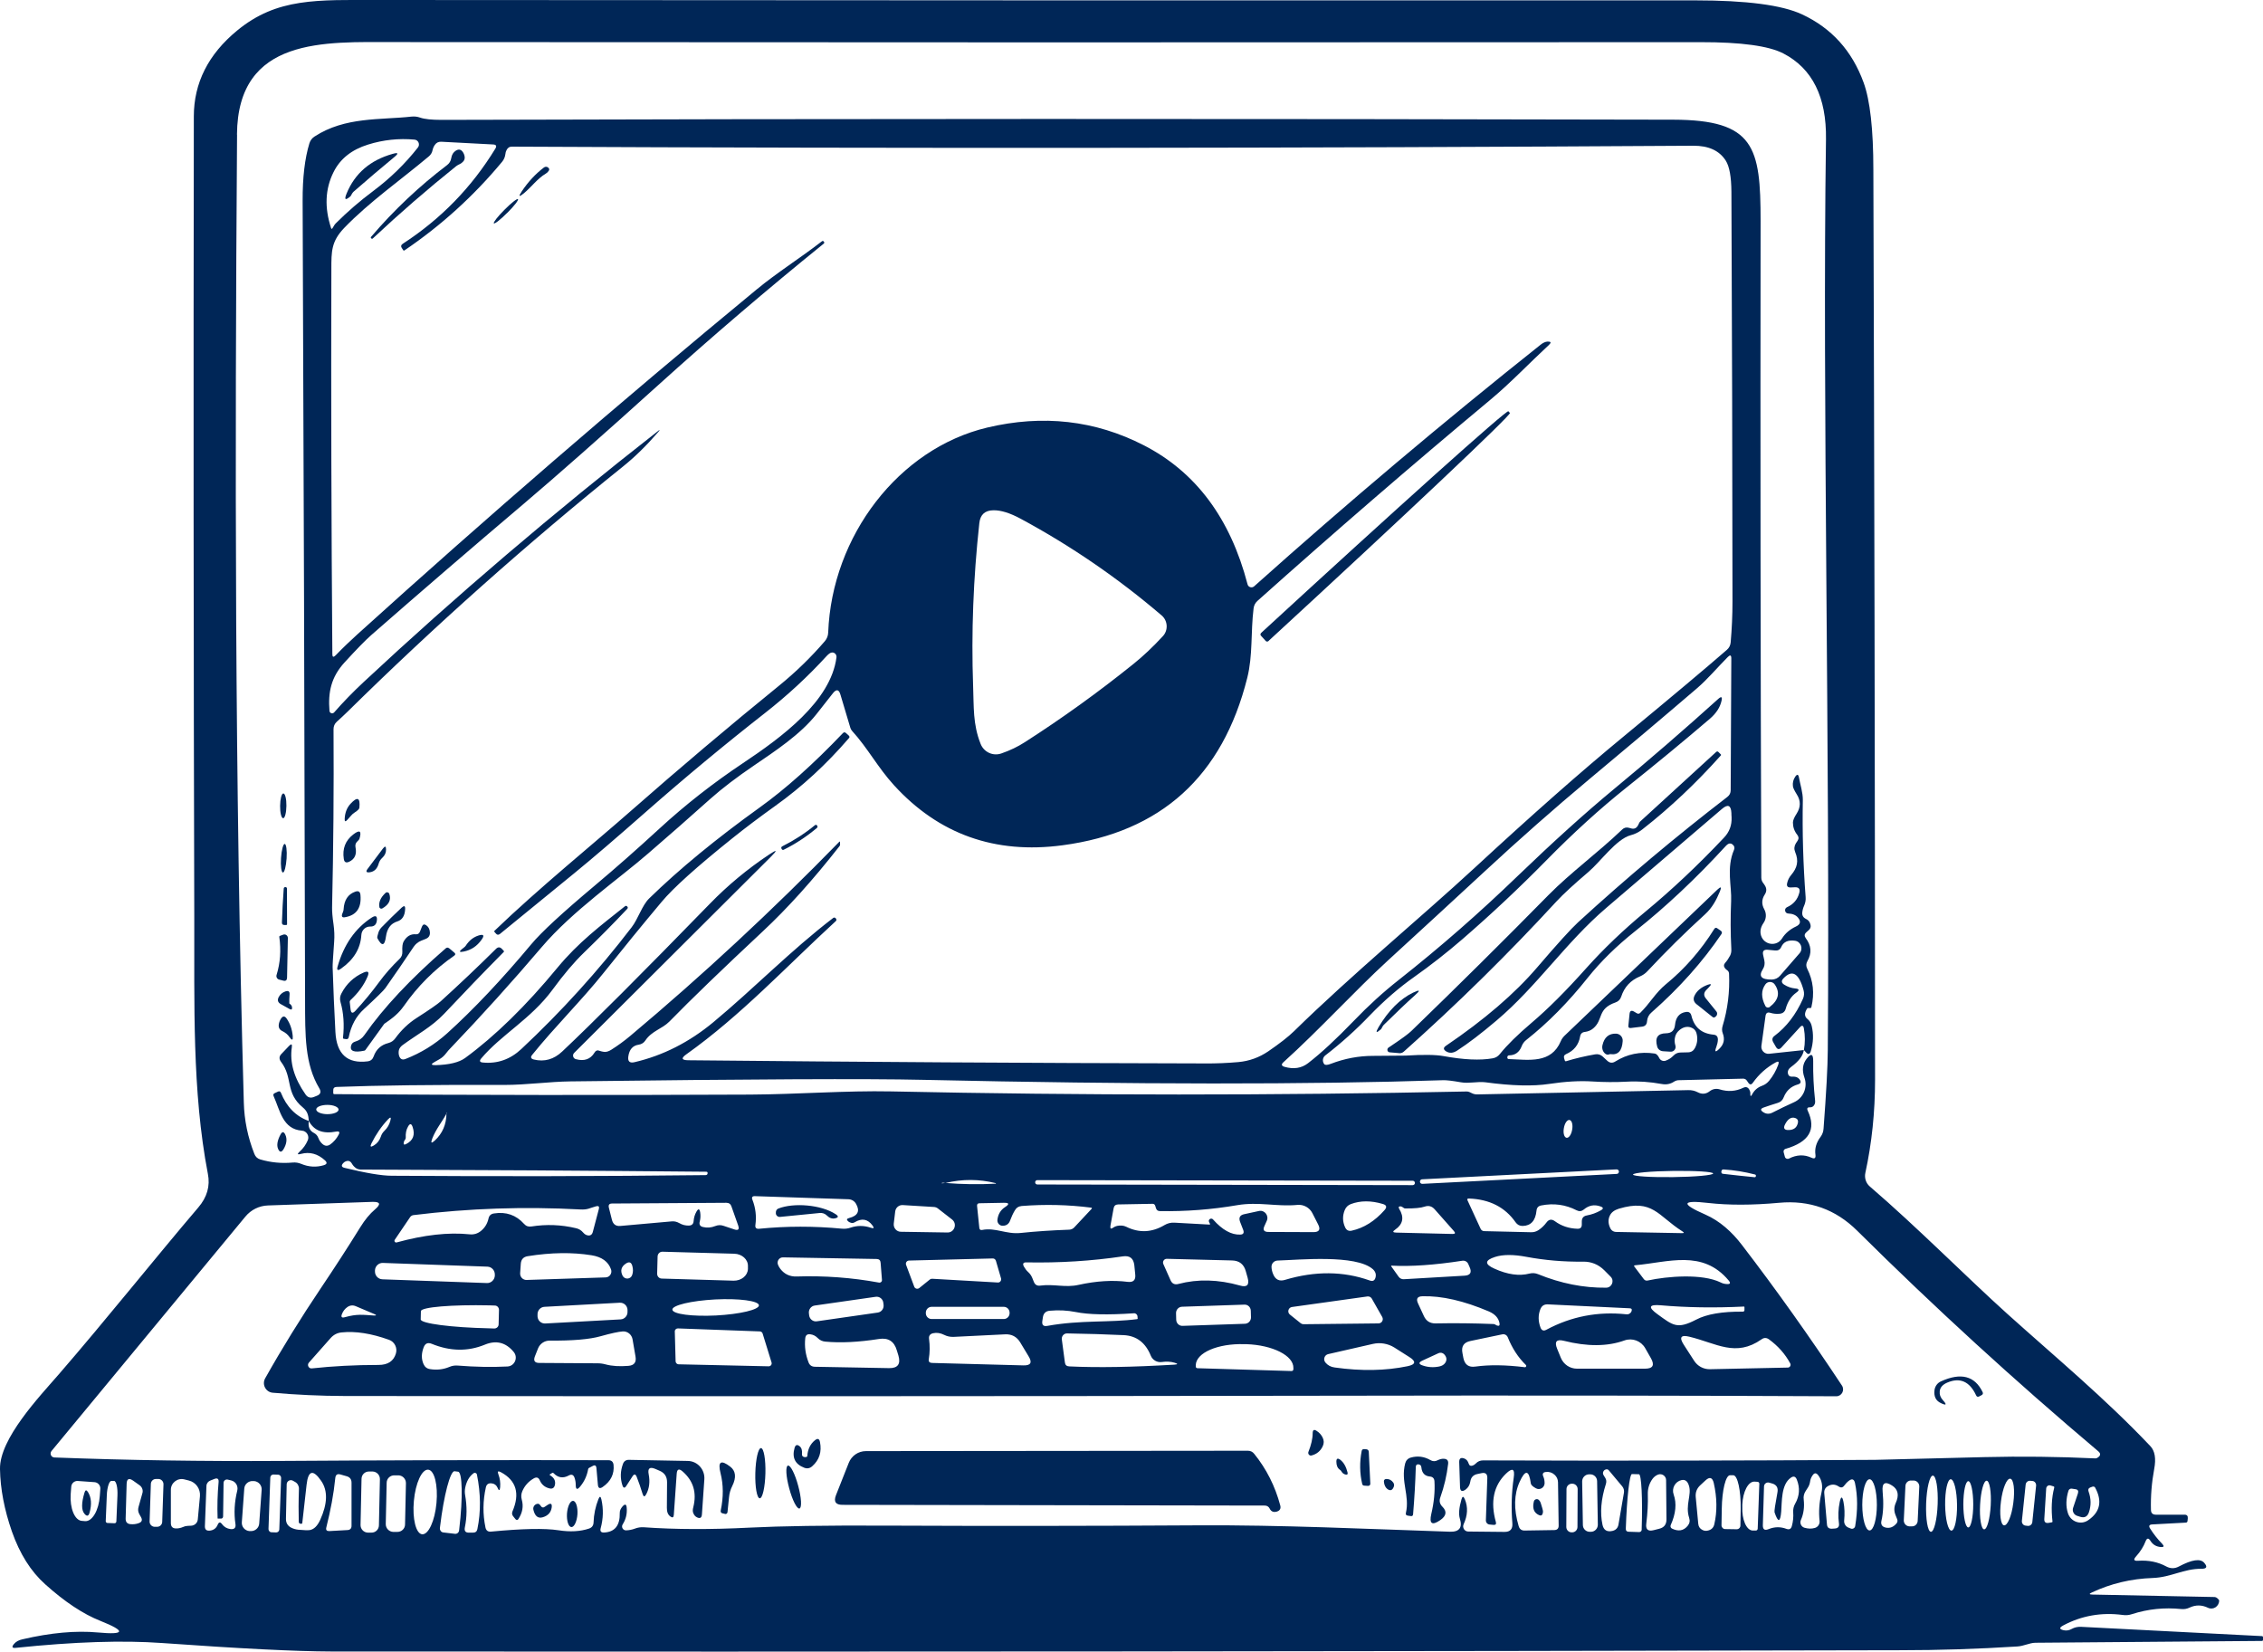 <svg width="211" height="154" viewBox="0 0 211 154" fill="none" xmlns="http://www.w3.org/2000/svg">
<g clip-path="url(#clip0_0_703)">
<path d="M210.899 152.548L194.011 151.681C193.717 151.673 193.431 151.732 193.171 151.877C192.927 152.013 192.684 152.055 192.432 152.004C192.003 151.911 191.978 151.766 192.373 151.554C194.078 150.645 195.934 150.314 197.924 150.577C198.21 150.62 198.503 150.594 198.781 150.501C200.284 150.017 201.812 149.864 203.383 150.025C203.651 150.051 203.912 150.008 204.155 149.889C204.718 149.626 205.289 149.626 205.869 149.906C206.356 150.144 206.918 149.771 206.91 149.227C206.91 149.185 206.843 149.1 206.708 148.989C206.641 148.938 206.566 148.913 206.49 148.904L195.085 148.675C194.783 148.666 194.766 148.607 195.044 148.48C196.815 147.647 198.705 147.197 200.721 147.129C202.417 147.07 203.609 146.255 205.264 146.271C205.759 146.271 205.843 146.085 205.516 145.711C205.155 145.295 204.374 145.414 203.156 146.059C202.761 146.271 202.367 146.263 201.972 146.051C201.208 145.635 200.326 145.456 199.343 145.524C198.957 145.55 198.898 145.414 199.159 145.125C199.578 144.658 199.872 144.182 200.049 143.715C200.175 143.392 200.326 143.375 200.511 143.673C200.729 144.021 201.048 144.208 201.46 144.242C201.77 144.267 201.812 144.165 201.594 143.936C201.166 143.503 200.796 143.027 200.469 142.509C200.326 142.28 200.393 142.152 200.662 142.136L203.811 141.966C203.903 141.957 203.954 141.906 203.962 141.813L203.987 141.583C204.013 141.346 203.912 141.227 203.685 141.227H200.989C200.704 141.218 200.561 141.074 200.553 140.785C200.519 139.503 200.62 138.237 200.855 136.972C201.04 135.995 200.922 135.282 200.494 134.832C196.27 130.373 191.693 126.577 187.149 122.492C183.379 119.095 178.751 114.415 174.342 110.627C173.981 110.321 173.822 109.829 173.923 109.362C174.527 106.585 174.829 103.689 174.829 100.674C174.821 72.393 174.762 44.112 174.67 15.822C174.67 12.043 174.359 9.334 173.763 7.703C172.688 4.739 170.773 2.624 168.027 1.342C166.154 0.467 162.829 0.034 158.05 0.034C117.144 0.042 76.228 0.034 35.313 -6.09411e-05C29.578 -6.09411e-05 25.84 -0.229 22.103 2.854C19.416 5.07 18.072 7.737 18.072 10.862C18.03 35.772 18.047 60.69 18.114 85.599C18.139 93.463 17.896 101.718 19.382 109.447C19.609 110.585 19.307 111.629 18.484 112.589C14.57 117.175 9.918 123.018 5.475 128.148C3.67 130.229 -0.059 134.144 -0 136.98C0.033 138.823 0.403 140.76 1.108 142.789C1.839 144.87 2.872 146.518 4.224 147.724C6.038 149.354 7.751 150.492 9.363 151.129C11.765 152.089 11.681 152.446 9.112 152.208C7.062 152.021 4.728 152.233 2.099 152.845C1.738 152.921 1.469 153.074 1.285 153.304C1.075 153.567 1.133 153.677 1.469 153.643C6.92 153.074 11.463 152.93 15.116 153.193C22.347 153.711 27.596 153.974 30.862 153.983C79.646 154.017 128.422 153.974 177.198 153.864C180.826 153.864 184.454 153.745 188.073 153.516C188.703 153.482 189.224 153.176 189.778 153.168C196.807 153.117 203.845 153.057 210.891 152.998C210.966 152.998 211 152.964 211 152.887V152.658C211 152.59 210.966 152.556 210.899 152.548ZM194.699 141.745C194.011 142.22 193.07 141.889 192.81 141.082C192.608 140.454 192.625 139.758 192.86 138.993C192.902 138.866 193.028 138.781 193.162 138.798L193.498 138.849C193.742 138.874 193.817 139.01 193.742 139.248L193.297 140.581C193.188 140.896 193.364 141.244 193.683 141.337L193.952 141.422C194.355 141.55 194.624 141.414 194.766 141.014C194.985 140.378 194.976 139.724 194.733 139.053C194.674 138.874 194.724 138.755 194.901 138.687L195.111 138.611C195.203 138.586 195.304 138.619 195.346 138.696C196.034 139.961 195.816 140.98 194.699 141.745ZM22.095 12.552C22.162 3.406 30.333 3.924 36.741 3.924C77.345 3.958 117.95 3.958 158.554 3.932C162.342 3.924 164.92 4.28 166.28 4.985C168.984 6.387 170.311 9.053 170.253 12.985C169.908 37.241 170.63 69.59 170.421 97.913C170.412 99.468 170.278 101.905 170.026 105.234C170.009 105.515 169.917 105.769 169.749 105.999C169.346 106.534 169.186 107.094 169.27 107.663C169.312 107.986 169.194 108.079 168.9 107.943C168.22 107.629 167.515 107.655 166.793 108.028C166.641 108.096 166.465 108.02 166.423 107.867L166.306 107.434C166.272 107.298 166.339 107.162 166.473 107.12C168.674 106.491 169.371 105.311 168.556 103.57C168.447 103.34 168.523 103.23 168.766 103.247C168.951 103.247 169.094 103.171 169.186 102.975C169.236 102.882 169.253 102.754 169.236 102.593C169.102 101.362 169.043 100.147 169.06 98.941C169.068 98.253 168.859 98.185 168.447 98.72C168.069 99.204 168.002 99.79 168.245 100.478C168.565 101.379 168.145 102.381 167.271 102.771C166.574 103.086 165.902 103.408 165.256 103.74C164.953 103.892 164.668 103.875 164.391 103.689C164.122 103.51 164.139 103.374 164.441 103.264C164.878 103.111 165.315 102.967 165.76 102.831C166.02 102.754 166.205 102.585 166.306 102.321C166.549 101.701 166.986 101.294 167.616 101.115C167.918 101.03 167.968 100.869 167.775 100.623C167.632 100.444 167.422 100.368 167.137 100.385C166.86 100.41 166.709 100.274 166.692 99.986C166.692 99.807 166.784 99.638 166.994 99.485C167.725 98.95 168.119 98.423 168.187 97.905L164.945 98.253C164.525 98.296 164.172 97.93 164.231 97.514L164.618 94.712C164.66 94.448 164.802 94.355 165.054 94.431C165.357 94.525 165.659 94.55 165.961 94.516C166.238 94.482 166.423 94.329 166.499 94.049C166.683 93.387 167.011 92.886 167.49 92.546C167.8 92.325 167.767 92.198 167.389 92.164C167.019 92.13 166.675 92.011 166.356 91.807C166.096 91.646 166.07 91.45 166.28 91.23C167.095 90.363 167.725 90.729 168.161 92.317C168.237 92.588 168.22 92.877 168.103 93.132C167.448 94.601 166.566 95.748 165.466 96.572C165.239 96.733 165.197 96.937 165.34 97.183L165.583 97.608C165.726 97.862 165.902 97.879 166.096 97.667L167.817 95.782C168.019 95.561 168.145 95.603 168.195 95.901C168.313 96.563 168.313 97.234 168.195 97.905L168.397 98.126C168.598 98.347 168.741 98.313 168.833 98.024C169.077 97.234 169.11 96.436 168.917 95.637C168.85 95.374 168.716 95.153 168.506 94.992C168.237 94.771 168.229 94.457 168.489 94.041C168.506 94.015 168.531 93.998 168.565 93.99C168.623 93.981 168.699 93.981 168.775 93.99C168.833 93.998 168.875 93.964 168.892 93.905C169.194 92.631 169.068 91.442 168.506 90.329C168.38 90.083 168.388 89.845 168.523 89.608C168.942 88.877 168.892 88.164 168.363 87.467C168.22 87.272 168.237 87.094 168.413 86.932L168.665 86.703C168.8 86.584 168.859 86.397 168.808 86.219C168.749 85.956 168.607 85.777 168.397 85.684C168.128 85.556 168.01 85.353 168.044 85.055C168.069 84.843 168.128 84.631 168.22 84.435C168.329 84.181 168.38 83.917 168.355 83.637C168.128 80.622 168.036 77.607 168.094 74.592C168.103 73.913 167.859 73.174 167.733 72.495C167.674 72.18 167.557 72.163 167.38 72.427C167.204 72.69 167.129 72.987 167.171 73.31C167.187 73.463 167.313 73.718 167.54 74.083C167.91 74.669 167.901 75.263 167.515 75.866C167.288 76.214 167.171 76.495 167.171 76.69C167.171 77.106 167.296 77.488 167.574 77.837C167.716 78.015 167.733 78.193 167.607 78.388L167.448 78.626C167.288 78.89 167.263 79.161 167.38 79.442C167.733 80.282 167.574 80.919 167.003 81.59C166.818 81.811 166.692 82.057 166.633 82.338C166.566 82.618 166.675 82.754 166.961 82.745L167.355 82.728C167.716 82.711 167.859 82.881 167.767 83.238C167.607 83.866 167.221 84.317 166.616 84.588C166.322 84.724 166.415 85.166 166.734 85.174C167.145 85.191 167.448 85.319 167.641 85.556C167.935 85.905 167.876 86.185 167.464 86.38C166.885 86.652 166.448 87.026 166.154 87.501C165.659 88.291 164.475 88.121 164.198 87.23C164.08 86.839 164.156 86.448 164.433 86.049C164.693 85.675 164.718 85.183 164.5 84.784C164.24 84.317 164.248 83.858 164.542 83.408C164.727 83.127 164.735 82.847 164.559 82.567C164.517 82.49 164.466 82.423 164.408 82.346C164.282 82.193 164.223 82.015 164.223 81.82C164.147 61.411 164.13 41.012 164.156 20.604C164.156 13.707 163.593 11.177 156.001 11.159C115.909 11.066 77.631 11.066 41.158 11.177C40.243 11.177 39.58 11.108 39.168 10.964C38.908 10.871 38.647 10.845 38.37 10.871C35.481 11.194 32.172 10.871 29.326 12.731C29.09 12.883 28.931 13.096 28.847 13.368C28.419 14.769 28.209 16.552 28.217 18.718C28.318 43.559 28.393 68.401 28.444 93.242C28.452 96.546 28.41 99.196 29.771 101.472C29.972 101.803 29.888 102.041 29.527 102.177L29.25 102.287C28.939 102.406 28.679 102.321 28.486 102.041C27.419 100.521 26.999 99.052 27.209 97.642C27.251 97.344 27.167 97.302 26.957 97.514L26.244 98.262C26.017 98.491 26.008 98.737 26.201 99.001C27.344 100.495 26.563 101.871 28.234 103.255C28.679 103.621 28.755 103.986 28.797 104.521C29.267 105.413 30.115 105.744 31.349 105.506C31.635 105.455 31.711 105.557 31.568 105.812C31.375 106.177 31.114 106.474 30.795 106.704C30.543 106.882 30.3 106.865 30.073 106.67C29.897 106.517 29.762 106.321 29.678 106.092C29.603 105.897 29.477 105.744 29.284 105.642C28.864 105.43 28.704 105.056 28.797 104.521C27.587 104.088 26.722 103.204 26.193 101.888C26.134 101.761 26.05 101.718 25.924 101.778L25.614 101.922C25.488 101.982 25.454 102.075 25.513 102.202C26.109 103.527 26.353 105.285 28.15 105.421C28.587 105.447 28.872 105.914 28.696 106.321C28.519 106.729 28.276 107.077 27.948 107.366C27.688 107.612 27.721 107.68 28.066 107.587C28.881 107.374 29.619 107.57 30.3 108.19C30.526 108.402 30.493 108.546 30.199 108.64C29.494 108.852 28.788 108.81 28.091 108.521C27.831 108.411 27.562 108.368 27.285 108.394C26.26 108.487 25.253 108.394 24.27 108.105C24.001 108.028 23.817 107.85 23.716 107.587C23.103 106.033 22.775 104.436 22.733 102.797C21.885 72.724 21.893 42.634 22.103 12.552H22.095ZM166.457 104.793C166.692 104.36 166.961 104.173 167.263 104.215C167.599 104.275 167.716 104.461 167.607 104.793C167.498 105.158 167.229 105.345 166.809 105.362C166.356 105.387 166.238 105.192 166.457 104.793ZM163.383 102.016C163.249 102.262 163.19 102.245 163.198 101.965C163.207 101.837 163.173 101.727 163.114 101.616C162.988 101.37 162.795 101.302 162.543 101.421C161.846 101.761 161.099 101.812 160.318 101.565C160.007 101.472 159.671 101.54 159.411 101.744C159.066 102.016 158.689 102.049 158.285 101.837C158.008 101.693 157.714 101.633 157.404 101.642L137.761 102.041C137.568 102.049 137.391 102.007 137.223 101.922C137.148 101.888 137.08 101.854 137.005 101.82C136.929 101.786 136.845 101.769 136.753 101.769C118.857 102.143 100.969 102.143 83.073 101.761C78.899 101.676 74.389 102.032 69.93 102.058C57.073 102.117 44.156 102.109 31.181 102.016C31.106 102.016 31.072 101.982 31.072 101.914V101.693C31.055 101.463 31.165 101.353 31.383 101.345C35.187 101.2 40.394 101.132 47.003 101.158C49.103 101.158 51.169 100.852 53.193 100.827C69.938 100.614 80.898 100.563 86.079 100.682C105.857 101.124 122.023 101.132 134.578 100.716C134.855 100.708 135.401 100.767 136.215 100.911C136.954 101.047 137.769 100.818 138.5 100.911C140.944 101.243 142.925 101.294 144.437 101.064C145.957 100.835 147.309 100.759 148.477 100.835C149.526 100.903 150.61 100.911 151.71 100.852C152.76 100.793 153.834 100.869 154.951 101.073C155.371 101.149 155.749 101.073 156.085 100.852C156.219 100.767 156.371 100.716 156.522 100.716L162.526 100.572C162.669 100.572 162.787 100.631 162.871 100.75L163.005 100.945C163.148 101.158 163.299 101.158 163.442 100.945C164.004 100.156 164.71 99.527 165.558 99.06C165.818 98.916 165.902 98.984 165.802 99.272C165.6 99.824 165.315 100.325 164.953 100.767C164.777 100.979 164.559 101.141 164.298 101.234C163.895 101.379 163.593 101.633 163.383 102.007V102.016ZM163.719 109.651C163.711 109.735 163.66 109.769 163.585 109.761C162.61 109.668 161.636 109.557 160.67 109.447C160.544 109.447 160.486 109.362 160.494 109.226H160.502C160.511 109.09 160.586 109.031 160.712 109.039C161.695 109.099 162.661 109.26 163.627 109.506C163.702 109.523 163.727 109.574 163.719 109.651ZM162.493 122.296C160.578 122.279 159.125 122.526 158.143 123.044C156.371 123.961 155.993 123.587 154.531 122.526C153.641 121.88 153.742 121.608 154.834 121.702C157.244 121.914 159.831 121.957 162.602 121.821C162.627 121.812 162.652 121.838 162.652 121.872V122.126C162.661 122.237 162.602 122.296 162.493 122.296ZM164.256 124.87C164.483 124.708 164.71 124.717 164.937 124.878C165.785 125.498 166.448 126.245 166.919 127.12C167.011 127.29 166.893 127.511 166.692 127.511L159.428 127.664C158.831 127.672 158.277 127.375 157.958 126.874L156.992 125.379C156.547 124.691 156.723 124.437 157.513 124.632C160.049 125.243 161.829 126.577 164.256 124.87ZM133.856 123.392C133.343 123.4 132.982 123.18 132.764 122.712L132.218 121.532C132.016 121.099 132.151 120.87 132.629 120.861C134.427 120.81 136.493 121.286 138.827 122.279C139.39 122.526 139.717 122.882 139.81 123.358C139.852 123.579 139.785 123.655 139.6 123.596C139.558 123.587 139.524 123.57 139.491 123.545C139.398 123.485 139.323 123.451 139.264 123.451C137.374 123.375 135.569 123.358 133.856 123.392ZM134.746 127.078C134.628 127.248 134.443 127.358 134.192 127.409C133.654 127.519 133.142 127.485 132.655 127.316C132.26 127.188 132.252 127.035 132.629 126.857L134.124 126.169C134.301 126.084 134.519 126.127 134.653 126.271C134.897 126.534 134.931 126.806 134.746 127.078ZM31.845 124.233C33.147 124.097 34.616 124.326 36.271 124.921C36.783 125.099 37.069 125.659 36.917 126.186C36.707 126.908 36.17 127.265 35.288 127.265C33.096 127.265 31.03 127.375 29.074 127.587C28.78 127.621 28.603 127.265 28.805 127.044L30.82 124.768C31.098 124.453 31.433 124.275 31.845 124.233ZM31.887 122.509C31.988 122.254 32.147 122.042 32.374 121.88C32.618 121.702 32.886 121.668 33.172 121.787L34.852 122.5C35.145 122.619 35.129 122.67 34.809 122.653C33.852 122.594 33.298 122.492 32.156 122.814C31.862 122.899 31.769 122.797 31.887 122.509ZM35.649 119.281C35.255 119.264 34.952 118.933 34.961 118.534V118.449C34.977 118.05 35.313 117.736 35.7 117.753L45.45 118.101C45.844 118.118 46.147 118.449 46.138 118.848V118.933C46.122 119.332 45.786 119.647 45.399 119.63L35.649 119.281ZM65.874 109.251C65.941 109.26 65.975 109.294 65.975 109.362C65.983 109.498 65.916 109.557 65.79 109.566C56.04 109.676 46.289 109.693 36.531 109.625C35.574 109.625 34.104 109.37 32.114 108.886C31.845 108.818 31.803 108.674 31.988 108.462C32.055 108.385 32.13 108.326 32.215 108.292C32.475 108.181 32.668 108.249 32.811 108.496C32.911 108.674 33.046 108.818 33.214 108.929C33.34 109.005 33.466 109.039 33.6 109.048C44.308 109.082 55.066 109.149 65.874 109.251ZM34.633 106.61C35.045 105.778 35.557 105.03 36.178 104.368C36.413 104.122 36.489 104.156 36.397 104.487C36.304 104.852 36.12 105.175 35.842 105.438C35.683 105.591 35.574 105.769 35.507 105.982C35.38 106.347 35.162 106.619 34.852 106.805C34.557 106.984 34.482 106.924 34.633 106.61ZM37.648 106.5C37.665 106.415 37.707 106.338 37.766 106.262C37.808 106.211 37.833 106.151 37.833 106.075C37.807 105.676 37.875 105.328 38.051 105.03C38.219 104.733 38.362 104.75 38.471 105.073C38.723 105.812 38.521 106.338 37.866 106.67C37.673 106.771 37.606 106.712 37.648 106.5ZM40.302 106.16C40.654 105.26 41.217 104.606 41.629 103.833C41.629 103.799 41.637 103.765 41.637 103.731C41.637 103.731 41.637 103.714 41.645 103.731H41.654C41.654 103.731 41.671 103.757 41.671 103.765C41.654 103.79 41.645 103.816 41.629 103.841C41.612 104.852 41.251 105.684 40.545 106.338C40.218 106.636 40.142 106.585 40.302 106.168V106.16ZM39.244 122.254C39.244 121.872 42.124 121.634 45.66 121.71L46.138 121.727C46.357 121.727 46.525 121.914 46.525 122.135L46.491 123.477C46.491 123.698 46.306 123.868 46.088 123.868L45.609 123.851C42.074 123.774 39.218 123.4 39.227 123.018L39.244 122.254ZM39.504 125.617C39.647 125.252 39.89 125.15 40.251 125.294C41.973 125.999 43.627 126.025 45.215 125.371C46.273 124.938 47.171 125.167 47.902 126.059C48.33 126.585 47.986 127.375 47.314 127.409C45.844 127.485 44.299 127.451 42.687 127.324C42.41 127.299 42.149 127.341 41.897 127.451C41.326 127.689 40.73 127.757 40.1 127.655C39.806 127.613 39.605 127.451 39.487 127.18C39.277 126.704 39.286 126.186 39.504 125.617ZM46.054 113.141C45.777 113.184 45.609 113.336 45.55 113.608C45.441 114.101 45.198 114.491 44.82 114.789C44.518 115.026 44.173 115.128 43.787 115.086C41.813 114.882 39.546 115.137 36.984 115.842C36.842 115.884 36.724 115.723 36.808 115.595L38.236 113.489C38.311 113.379 38.421 113.311 38.555 113.294C43.736 112.657 48.91 112.487 54.083 112.767C54.797 112.81 54.965 112.64 55.586 112.47C55.813 112.411 55.897 112.496 55.838 112.725L55.275 114.857C55.2 115.145 55.015 115.247 54.738 115.171C54.612 115.137 54.486 115.052 54.377 114.925C54.2 114.712 53.974 114.576 53.713 114.517C52.328 114.186 50.942 114.135 49.54 114.356C49.271 114.398 49.044 114.322 48.859 114.109C48.12 113.285 47.188 112.963 46.054 113.141ZM48.557 117.846C48.582 117.43 48.8 117.184 49.212 117.124C51.387 116.776 53.369 116.751 55.158 117.039C56.115 117.192 56.72 117.634 56.972 118.356C57.098 118.712 56.846 119.095 56.468 119.103L49.111 119.341C48.759 119.358 48.473 119.061 48.498 118.704L48.557 117.846ZM58.509 122.126V122.279C58.534 122.67 58.24 123.001 57.862 123.018L50.85 123.4C50.463 123.426 50.136 123.129 50.119 122.738V122.585C50.094 122.194 50.388 121.863 50.766 121.846L57.778 121.464C58.164 121.439 58.492 121.736 58.509 122.126ZM58.358 117.812C58.668 117.608 58.87 117.685 58.962 118.05C59.038 118.339 59.038 118.61 58.945 118.874C58.811 119.29 58.248 119.332 58.047 118.942C57.82 118.475 57.921 118.101 58.358 117.812ZM49.876 126.458L50.169 125.719C50.346 125.286 50.766 124.997 51.236 124.997C53.394 125.014 54.981 124.878 55.998 124.589C56.997 124.309 57.686 124.165 58.072 124.139C58.517 124.114 58.903 124.437 58.979 124.878L59.256 126.492C59.348 127.027 59.122 127.307 58.593 127.35C57.77 127.417 57.064 127.375 56.468 127.214C56.224 127.146 55.972 127.112 55.721 127.112L50.287 127.078C49.85 127.078 49.716 126.874 49.876 126.458ZM57.854 114.305C57.425 114.347 57.165 114.152 57.056 113.736L56.77 112.598C56.712 112.343 56.804 112.215 57.064 112.215L67.721 112.147C67.965 112.147 68.124 112.258 68.2 112.487L68.821 114.245C68.956 114.627 68.838 114.755 68.46 114.627L67.469 114.296C67.209 114.203 66.957 114.211 66.697 114.313C66.31 114.466 65.933 114.5 65.555 114.407C65.277 114.347 65.168 114.177 65.244 113.897C65.319 113.608 65.328 113.328 65.286 113.048C65.227 112.682 65.109 112.665 64.933 112.98C64.782 113.243 64.698 113.532 64.673 113.846C64.656 114.126 64.505 114.262 64.228 114.271C63.909 114.279 63.615 114.203 63.337 114.041C63.111 113.914 62.876 113.854 62.624 113.88L57.854 114.305ZM61.314 117.15C61.322 116.895 61.523 116.7 61.776 116.708L68.46 116.895C69.183 116.912 69.754 117.43 69.737 118.05V118.322C69.712 118.942 69.115 119.426 68.393 119.409L61.708 119.213C61.456 119.213 61.263 119.001 61.272 118.746L61.314 117.15ZM66.688 121.158C68.914 121.048 70.736 121.286 70.761 121.702C70.787 122.109 68.998 122.534 66.764 122.653C64.538 122.763 62.716 122.526 62.691 122.109C62.666 121.702 64.454 121.277 66.688 121.158ZM63.203 123.859L70.854 124.139C70.971 124.148 71.072 124.224 71.106 124.335L71.937 127.027C71.996 127.214 71.862 127.392 71.668 127.392L63.262 127.205C63.119 127.197 63.002 127.078 62.993 126.933L62.918 124.148C62.909 123.986 63.044 123.859 63.203 123.859ZM70.778 114.568C70.509 114.593 70.392 114.474 70.434 114.203C70.543 113.396 70.451 112.623 70.157 111.867C70.064 111.638 70.14 111.519 70.383 111.527L79.109 111.816C79.403 111.825 79.672 111.986 79.814 112.241C80.201 112.912 79.991 113.353 79.176 113.566C78.933 113.625 78.907 113.736 79.109 113.897C79.184 113.956 79.269 113.99 79.369 114.016C79.478 114.041 79.588 114.024 79.688 113.965C80.352 113.557 80.906 113.659 81.351 114.262C81.528 114.5 81.477 114.568 81.2 114.474C80.553 114.254 79.924 114.254 79.302 114.466C79.033 114.559 78.765 114.585 78.487 114.559C75.909 114.313 73.34 114.313 70.778 114.568ZM73.012 117.235L81.746 117.387C81.973 117.396 82.09 117.506 82.107 117.736L82.233 119.332C82.25 119.494 82.107 119.621 81.956 119.587C79.428 119.12 76.858 118.933 74.263 119.018C73.65 119.035 73.146 118.806 72.769 118.322C72.668 118.194 72.592 118.058 72.533 117.906C72.416 117.574 72.659 117.226 73.012 117.235ZM82.359 121.456L82.384 121.659C82.426 122.008 82.191 122.33 81.847 122.381L76.161 123.197C75.817 123.248 75.498 123.01 75.447 122.653L75.422 122.449C75.38 122.101 75.615 121.778 75.96 121.727L81.645 120.912C81.99 120.861 82.309 121.099 82.359 121.456ZM75.078 124.802C75.103 124.487 75.271 124.36 75.573 124.411C75.834 124.445 76.052 124.564 76.245 124.759C76.438 124.955 76.674 125.065 76.942 125.09C78.387 125.226 80.058 125.141 81.956 124.844C82.821 124.708 83.375 125.065 83.619 125.906L83.77 126.398C83.997 127.188 83.703 127.579 82.888 127.562L75.968 127.434C75.683 127.426 75.489 127.29 75.389 127.027C75.103 126.288 75.002 125.549 75.078 124.802ZM83.333 114.092L83.468 112.954C83.51 112.598 83.82 112.334 84.181 112.36L87.096 112.538C87.221 112.547 87.356 112.598 87.457 112.682L88.767 113.702C89.279 114.101 88.993 114.925 88.347 114.916L83.997 114.848C83.594 114.848 83.291 114.491 83.333 114.092ZM93.512 114.288C93.847 114.279 94.074 114.109 94.183 113.795C94.301 113.472 94.444 113.158 94.62 112.861C94.763 112.606 94.981 112.47 95.267 112.445C97.45 112.275 99.6 112.326 101.725 112.598C101.817 112.606 101.834 112.648 101.767 112.725L100.171 114.432C100.045 114.568 99.886 114.644 99.701 114.653C98.055 114.712 96.543 114.814 95.166 114.959C93.839 115.103 92.798 114.432 91.58 114.678C91.42 114.712 91.328 114.644 91.311 114.483L91.101 112.445C91.085 112.275 91.16 112.19 91.328 112.19L93.587 112.147C94.099 112.139 94.141 112.266 93.713 112.547C93.302 112.81 93.058 113.209 92.999 113.736C92.966 114.041 93.209 114.305 93.512 114.288ZM150.727 109.031C150.845 109.031 150.946 109.115 150.946 109.234C150.946 109.353 150.862 109.455 150.744 109.455L132.613 110.381C132.495 110.381 132.394 110.296 132.394 110.177C132.394 110.058 132.478 109.956 132.596 109.956L150.727 109.031ZM145.814 105.183C145.89 104.725 146.125 104.385 146.343 104.427C146.562 104.47 146.671 104.869 146.587 105.328C146.511 105.786 146.276 106.126 146.058 106.084C145.84 106.041 145.73 105.642 145.814 105.183ZM156.858 114.806C157.051 114.925 157.034 114.984 156.807 114.976L150.719 114.865C150.442 114.865 150.24 114.738 150.123 114.474C149.938 114.067 149.929 113.685 150.106 113.328C150.249 113.031 150.526 112.827 150.937 112.699C154.103 111.748 154.573 113.362 156.858 114.806ZM149.241 112.861C148.838 113.09 148.409 113.243 147.947 113.328C147.637 113.387 147.486 113.574 147.486 113.888V114.177C147.486 114.449 147.351 114.576 147.082 114.568C146.285 114.542 145.588 114.313 144.975 113.863C144.672 113.642 144.412 113.685 144.194 113.982C143.984 114.262 143.74 114.5 143.446 114.695C143.245 114.831 143.001 114.899 142.749 114.891L138.382 114.789C138.223 114.78 138.113 114.704 138.046 114.559L136.837 111.935C136.778 111.808 136.812 111.74 136.954 111.748C138.878 111.816 140.33 112.555 141.313 113.965C141.473 114.194 141.699 114.313 141.976 114.305C142.741 114.288 143.169 113.812 143.261 112.886C143.287 112.606 143.429 112.445 143.706 112.394C144.874 112.164 145.974 112.317 146.998 112.844C147.242 112.971 147.46 112.946 147.67 112.776C148.132 112.385 148.645 112.283 149.207 112.479C149.518 112.581 149.526 112.708 149.241 112.861ZM132.831 112.504C133.201 112.377 133.511 112.462 133.772 112.759L135.552 114.772C135.728 114.967 135.686 115.06 135.426 115.052L130.169 114.925C129.85 114.916 129.825 114.823 130.093 114.644C130.816 114.143 130.941 113.498 130.463 112.716C130.37 112.555 130.412 112.47 130.597 112.479C130.673 112.487 130.74 112.521 130.816 112.581C130.874 112.64 130.95 112.674 131.042 112.674C131.89 112.682 132.487 112.623 132.831 112.504ZM131.723 110.5L96.72 110.44C96.61 110.44 96.518 110.355 96.518 110.237C96.518 110.118 96.61 110.033 96.72 110.033L131.723 110.092C131.832 110.092 131.924 110.177 131.924 110.296C131.924 110.415 131.832 110.5 131.723 110.5ZM117.379 112.912L116.01 113.209C115.607 113.294 115.481 113.532 115.624 113.922L115.917 114.678C116.018 114.959 115.926 115.103 115.632 115.111C114.817 115.145 113.969 114.678 113.104 113.702C112.978 113.557 112.743 113.625 112.709 113.812C112.709 113.888 112.726 113.965 112.793 114.058C112.852 114.143 112.835 114.186 112.735 114.177L109.493 113.999C109.165 113.982 108.863 114.058 108.586 114.22C107.402 114.925 106.209 114.976 105.008 114.381C104.882 114.322 104.74 114.279 104.597 114.271C104.269 114.254 104.009 114.313 103.816 114.449C103.581 114.627 103.488 114.568 103.539 114.271L103.833 112.657C103.875 112.428 104.009 112.309 104.244 112.3L107.461 112.241C107.587 112.241 107.671 112.3 107.713 112.428L107.78 112.648C107.839 112.827 107.956 112.92 108.149 112.92C110.576 112.963 112.978 112.776 115.363 112.368C117.362 112.029 119.042 112.53 120.981 112.343C121.553 112.292 122.107 112.598 122.367 113.116L122.896 114.152C123.148 114.636 123.005 114.882 122.46 114.882L118.244 114.865C117.841 114.857 117.723 114.67 117.899 114.305L118.109 113.837C118.336 113.345 117.908 112.793 117.379 112.912ZM115.607 119.859C113.583 119.29 111.676 119.239 109.871 119.715C109.527 119.808 109.283 119.689 109.14 119.366L108.468 117.855C108.368 117.625 108.536 117.37 108.788 117.37L114.876 117.523C115.556 117.54 115.985 117.88 116.161 118.543L116.329 119.137C116.514 119.808 116.27 120.054 115.607 119.859ZM119.117 117.532C121.124 117.472 126.407 116.946 127.994 118.33C128.237 118.543 128.33 118.806 128.254 119.103C128.179 119.4 128.002 119.494 127.717 119.392C125.256 118.517 122.619 118.492 119.814 119.332C119.293 119.494 118.924 119.315 118.714 118.814C118.622 118.602 118.563 118.373 118.554 118.135C118.538 117.812 118.798 117.54 119.117 117.532ZM126.029 114.746C125.743 114.806 125.542 114.704 125.416 114.432C125.172 113.897 125.164 113.362 125.382 112.827C125.491 112.555 125.684 112.368 125.953 112.266C126.835 111.935 127.826 111.927 128.934 112.258C129.287 112.36 129.337 112.547 129.094 112.827C128.187 113.854 127.162 114.5 126.029 114.746ZM92.831 110.364C91.261 110.449 89.699 110.423 88.12 110.296C88.011 110.313 87.91 110.33 87.801 110.33C87.809 110.296 87.826 110.279 87.86 110.279C87.944 110.279 88.036 110.279 88.12 110.296C88.137 110.296 88.154 110.296 88.17 110.296C89.741 109.922 91.294 109.931 92.831 110.313C92.848 110.313 92.856 110.33 92.856 110.347C92.856 110.364 92.848 110.372 92.831 110.372V110.364ZM84.761 117.532L92.554 117.337C92.697 117.328 92.814 117.421 92.856 117.549L93.335 119.188C93.394 119.392 93.243 119.596 93.033 119.579L86.919 119.23C86.844 119.23 86.768 119.247 86.709 119.29L85.71 120.097C85.542 120.224 85.307 120.156 85.24 119.961L84.484 117.94C84.408 117.744 84.551 117.532 84.761 117.532ZM86.323 122.39C86.323 122.092 86.566 121.846 86.86 121.846H93.596C93.889 121.846 94.133 122.092 94.133 122.39V122.441C94.133 122.738 93.889 122.984 93.596 122.984H86.86C86.566 122.984 86.323 122.738 86.323 122.441V122.39ZM86.6 126.721C86.701 126.11 86.709 125.481 86.625 124.844C86.583 124.555 86.709 124.377 86.995 124.309C87.339 124.233 87.683 124.284 88.036 124.462C88.305 124.598 88.59 124.657 88.901 124.649L93.73 124.411C94.335 124.386 94.796 124.632 95.116 125.15L95.905 126.458C96.266 127.044 96.106 127.324 95.426 127.307L86.902 127.078C86.659 127.069 86.558 126.95 86.6 126.721ZM95.863 118.602C95.703 118.458 95.578 118.288 95.468 118.092C95.326 117.829 95.401 117.693 95.703 117.702C98.777 117.761 101.775 117.574 104.698 117.141C105.336 117.048 105.689 117.32 105.764 117.973L105.848 118.823C105.907 119.349 105.672 119.579 105.151 119.519C103.749 119.341 102.22 119.434 100.566 119.799C99.331 120.08 98.273 119.698 96.997 119.867C96.703 119.91 96.501 119.791 96.392 119.511L96.241 119.137C96.157 118.933 96.031 118.755 95.863 118.602ZM97.19 123.146L97.24 122.806C97.299 122.441 97.517 122.237 97.887 122.211C98.718 122.135 99.516 122.177 100.289 122.33C101.49 122.577 103.304 122.611 105.722 122.449C105.89 122.432 106.041 122.56 106.058 122.729L106.075 122.95C106.075 122.95 106.058 122.984 106.033 122.993C103.48 123.332 100.767 123.061 97.669 123.621C97.282 123.698 97.123 123.536 97.19 123.146ZM99.491 124.326C101.347 124.352 103.11 124.411 104.782 124.487C105.966 124.547 106.806 125.184 107.301 126.407C107.469 126.814 107.889 127.052 108.317 126.993C108.746 126.933 109.14 126.95 109.493 127.052C109.854 127.154 109.846 127.214 109.476 127.239C105.613 127.468 102.355 127.528 99.692 127.4C99.449 127.392 99.315 127.265 99.289 127.027L99.004 124.887C98.962 124.589 99.197 124.318 99.491 124.326ZM109.669 123.052L109.653 122.441C109.644 122.118 109.896 121.846 110.215 121.838L116.027 121.642C116.346 121.625 116.614 121.88 116.623 122.211L116.64 122.823C116.648 123.146 116.396 123.417 116.077 123.426L110.266 123.621C109.946 123.638 109.678 123.383 109.669 123.052ZM111.492 127.282C111.525 126.127 113.549 125.252 116.01 125.328H116.195C118.655 125.405 120.629 126.398 120.595 127.553V127.672C120.587 127.766 120.511 127.842 120.419 127.834L111.651 127.57C111.559 127.57 111.483 127.494 111.492 127.4V127.282ZM120.268 122.568C119.999 122.356 120.116 121.914 120.461 121.863L127.507 120.878C127.666 120.861 127.817 120.937 127.901 121.073L128.876 122.789C129.027 123.061 128.842 123.383 128.54 123.392L121.536 123.468C121.443 123.468 121.351 123.434 121.284 123.383L120.268 122.568ZM123.845 126.254L128.011 125.303C128.691 125.15 129.413 125.269 130.009 125.642C130.471 125.931 130.925 126.22 131.387 126.517C132.058 126.933 132.008 127.222 131.235 127.384C129.195 127.808 126.927 127.851 124.45 127.502C124.089 127.46 123.795 127.299 123.576 127.035C123.35 126.755 123.492 126.33 123.845 126.254ZM130.891 119.273C130.69 119.281 130.53 119.205 130.404 119.035L129.732 118.092C129.69 118.033 129.699 117.999 129.774 118.007C131.563 118.101 133.755 117.948 136.35 117.549C136.577 117.515 136.803 117.634 136.896 117.846L137.03 118.152C137.248 118.644 137.089 118.908 136.56 118.942L130.891 119.273ZM137.106 125.031L140.079 124.411C140.288 124.369 140.498 124.479 140.582 124.683C140.994 125.71 141.557 126.577 142.27 127.265C142.354 127.35 142.287 127.494 142.17 127.477C140.389 127.256 138.852 127.239 137.568 127.417C136.938 127.511 136.568 127.239 136.442 126.611L136.358 126.161C136.232 125.532 136.484 125.158 137.106 125.031ZM139.339 118.288C138.407 117.872 138.424 117.506 139.407 117.192C140.121 116.963 141.095 116.954 142.312 117.184C144.034 117.506 145.806 117.659 147.612 117.634C148.376 117.625 149.039 117.897 149.585 118.441L150.173 119.035C150.551 119.409 150.291 120.054 149.761 120.063C147.654 120.088 145.537 119.672 143.396 118.797C143.135 118.695 142.875 118.678 142.606 118.746C141.649 118.993 140.557 118.84 139.339 118.288ZM143.622 122.067C143.748 121.753 143.975 121.6 144.32 121.617L151.937 121.982C152.13 121.982 152.188 122.084 152.121 122.262C152.088 122.356 152.012 122.441 151.903 122.5C151.827 122.543 151.743 122.551 151.634 122.543C148.989 122.262 146.503 122.738 144.177 123.986C143.925 124.122 143.748 124.054 143.639 123.791C143.413 123.188 143.404 122.619 143.622 122.067ZM145.814 125.014C148.006 125.566 149.887 125.549 151.466 124.98C152.197 124.717 153.011 125.023 153.398 125.702L153.935 126.645C154.296 127.29 154.112 127.613 153.381 127.613H147.032C146.377 127.613 145.781 127.214 145.529 126.594L145.185 125.753C144.916 125.09 145.126 124.844 145.814 125.014ZM161.006 119.723C160.796 119.715 160.603 119.664 160.427 119.57C158.697 118.729 155.455 118.993 153.633 119.392C153.482 119.426 153.356 119.383 153.263 119.256L152.39 118.101C152.331 118.024 152.356 117.982 152.449 117.973C155.581 117.685 158.747 116.487 161.174 119.383C161.384 119.63 161.334 119.748 161.006 119.723ZM156.001 109.752C153.944 109.778 152.264 109.676 152.264 109.515C152.264 109.353 153.935 109.2 155.993 109.175C158.05 109.149 159.73 109.251 159.73 109.413C159.73 109.574 158.059 109.727 156.001 109.752ZM37.472 23.134L37.589 23.313C37.623 23.372 37.665 23.381 37.724 23.338C41.133 21.028 44.165 18.276 46.81 15.092C46.987 14.879 47.087 14.642 47.121 14.37C47.129 14.234 47.171 14.107 47.23 13.996C47.339 13.775 47.507 13.665 47.751 13.673C84.459 13.852 121.175 13.818 157.882 13.588C159.302 13.58 160.309 14.039 160.906 14.973C161.25 15.516 161.426 16.485 161.435 17.886C161.493 30.625 161.527 43.356 161.535 56.086C161.535 57.36 161.477 58.626 161.367 59.891C161.342 60.172 161.225 60.409 161.006 60.596C159.142 62.218 155.942 64.91 151.399 68.656C147.427 71.925 142.791 76.019 137.492 80.919C132.529 85.505 126.071 90.839 120.654 96.147C120.125 96.665 119.319 97.293 118.252 98.024C117.404 98.601 116.48 98.933 115.472 99.026C114.423 99.12 113.373 99.162 112.323 99.153C96.191 99.12 80.142 99.017 64.16 98.856C63.547 98.848 63.489 98.661 63.992 98.304C69.082 94.686 73.281 90.151 77.916 85.896C78.009 85.82 78.009 85.726 77.933 85.633C77.858 85.54 77.765 85.522 77.673 85.599C73.734 88.614 70.308 92.155 66.504 95.315C64.261 97.175 61.818 98.415 59.172 99.034C58.71 99.145 58.517 98.967 58.584 98.499C58.677 97.846 59.004 97.48 59.558 97.404C59.819 97.361 60.029 97.234 60.172 97.013C60.776 96.113 61.725 95.943 62.414 95.247C64.454 93.157 67.36 90.355 71.131 86.83C73.432 84.682 75.817 82.032 78.278 78.89C78.311 78.847 78.328 78.796 78.328 78.737C78.32 78.652 78.32 78.575 78.32 78.516C78.32 78.457 78.294 78.448 78.252 78.49C72.046 84.852 65.555 90.89 58.761 96.589C58.206 97.056 57.618 97.48 57.005 97.871C56.754 98.032 56.527 98.1 56.317 98.075C56.182 98.058 56.048 98.024 55.922 97.981C55.712 97.888 55.544 97.947 55.427 98.151C55.049 98.771 54.469 98.967 53.688 98.754C53.428 98.686 53.344 98.355 53.537 98.168L71.878 79.883C72.516 79.246 72.458 79.178 71.71 79.679C69.695 81.021 67.864 82.541 66.21 84.24C59.836 90.788 55.242 95.383 52.42 98.041C51.639 98.78 50.757 99.026 49.775 98.788C49.489 98.712 49.439 98.567 49.632 98.338C51.757 95.705 54.268 93.234 56.258 90.737C58.047 88.495 59.852 86.278 61.691 84.087C62.775 82.788 64.967 80.817 68.284 78.159C69.476 77.2 70.812 76.197 72.29 75.136C74.776 73.361 77.06 71.255 79.151 68.826C79.227 68.749 79.218 68.664 79.143 68.588L78.882 68.35C78.781 68.257 78.681 68.257 78.588 68.359C75.842 71.238 73.256 73.548 70.845 75.28C66.764 78.21 63.329 81.038 60.533 83.764C59.861 84.418 59.508 85.658 58.895 86.457C55.779 90.525 52.353 94.304 48.616 97.803C47.574 98.78 46.382 99.196 45.03 99.069C44.727 99.043 44.677 98.916 44.87 98.686C46.735 96.47 49.498 95.017 51.513 92.283C52.563 90.847 53.545 89.692 54.469 88.801C55.838 87.476 57.182 86.126 58.483 84.741C58.551 84.665 58.551 84.597 58.483 84.52C58.416 84.444 58.341 84.444 58.265 84.503C55.989 86.312 53.898 87.892 51.975 90.228C49.027 93.803 46.155 96.606 43.359 98.652C42.796 99.06 41.872 99.281 40.596 99.315C40.184 99.315 40.159 99.221 40.52 99.017L40.94 98.78C41.2 98.635 41.419 98.44 41.595 98.202C41.721 98.032 41.864 97.871 42.015 97.718C44.938 94.661 47.776 91.518 50.522 88.291C53.386 84.928 57.728 81.93 60.432 79.578C62.389 77.887 64.329 76.189 66.252 74.465C67.352 73.488 68.704 72.46 70.291 71.382C72.281 70.023 74.616 68.494 76.128 66.584C76.64 65.93 77.152 65.284 77.665 64.63C77.984 64.231 78.219 64.273 78.362 64.766L79.285 67.857C79.319 67.968 79.378 68.07 79.453 68.155C80.915 69.76 81.838 71.552 83.358 73.216C87.532 77.785 92.772 79.654 99.063 78.813C108.25 77.59 113.994 72.384 116.295 63.195C116.824 61.08 116.606 58.957 116.883 56.723C116.917 56.443 117.043 56.205 117.253 56.019C124.391 49.64 131.63 43.381 138.978 37.258C140.834 35.712 142.615 33.835 144.429 32.154C144.655 31.941 144.613 31.84 144.303 31.848C144.093 31.856 143.874 31.958 143.648 32.137C134.536 39.381 125.634 46.889 116.934 54.668C116.724 54.855 116.388 54.753 116.321 54.481C114.717 48.333 111.5 44.01 106.654 41.521C102.111 39.186 97.24 38.634 92.05 39.865C83.803 41.827 77.564 49.963 77.219 58.983C77.211 59.271 77.102 59.551 76.917 59.772C75.632 61.267 74.204 62.66 72.626 63.942C67.948 67.739 63.354 71.628 58.828 75.603C55.494 78.541 50.169 82.873 46.096 86.796C46.071 86.822 46.071 86.856 46.096 86.881L46.239 87.043C46.348 87.179 46.474 87.187 46.617 87.077C48.91 85.2 51.202 83.331 53.503 81.454C55.259 80.019 57.509 78.091 60.255 75.671C63.867 72.495 67.57 69.42 71.358 66.456C73.407 64.851 75.313 63.093 77.068 61.174C77.245 60.987 77.387 60.876 77.505 60.851C77.774 60.774 78.026 61.012 77.992 61.292C77.463 65.394 72.852 68.766 69.275 71.153C66.512 72.996 63.9 75.034 61.456 77.284C59.432 79.144 57.434 80.911 55.46 82.567C52.462 85.081 50.48 86.907 49.531 88.045C46.785 91.332 44.173 94.1 41.696 96.342C40.545 97.378 39.252 98.177 37.808 98.737C37.522 98.848 37.329 98.763 37.22 98.466C37.161 98.287 37.153 98.1 37.194 97.905C37.236 97.744 37.346 97.591 37.522 97.455C38.857 96.47 40.251 95.748 41.394 94.542C43.216 92.606 45.072 90.678 46.961 88.767C47.003 88.724 47.003 88.69 46.961 88.648L46.802 88.478C46.617 88.283 46.432 88.283 46.239 88.478C44.568 90.134 42.846 91.765 41.091 93.361C40.797 93.625 40.05 94.143 38.857 94.907C38.076 95.408 37.413 96.045 36.85 96.818C36.691 97.039 36.472 97.183 36.212 97.251C35.532 97.421 35.07 97.837 34.835 98.508C34.742 98.771 34.557 98.924 34.28 98.958C32.391 99.196 31.383 98.287 31.274 96.232C31.165 94.219 31.081 92.206 31.014 90.194C31.005 89.998 31.055 89.2 31.156 87.807C31.198 87.272 31.173 86.728 31.098 86.185C30.997 85.497 30.955 84.97 30.963 84.605C31.089 79.059 31.131 73.522 31.098 67.993C31.098 67.713 31.198 67.475 31.408 67.288C31.736 67 32.055 66.694 32.382 66.38C40.571 58.32 49.128 50.702 58.072 43.509C59.164 42.634 60.264 41.564 61.372 40.281C61.566 40.052 61.54 40.035 61.314 40.222C51.656 47.772 42.51 55.568 33.886 63.611C32.895 64.537 31.988 65.471 31.156 66.422C31.005 66.592 30.736 66.499 30.72 66.278C30.577 64.537 30.879 63.127 32.122 61.768C33.256 60.528 34.087 59.679 34.599 59.229C39.277 55.135 43.989 51.076 48.733 47.059C51.967 44.315 56.191 40.587 61.389 35.891C66.403 31.364 71.542 26.973 76.791 22.727C76.867 22.667 76.875 22.608 76.816 22.531C76.757 22.455 76.699 22.446 76.623 22.506C74.633 24.052 72.491 25.385 70.535 26.999C57.761 37.538 45.357 48.256 33.315 59.152C32.651 59.755 31.971 60.401 31.291 61.106C31.089 61.309 30.988 61.267 30.988 60.987C30.896 49.012 30.862 37.046 30.896 25.096C30.896 23.432 30.888 22.514 32.097 21.249C34.448 18.811 37.388 16.765 39.983 14.582C40.159 14.438 40.285 14.234 40.327 14.013C40.369 13.826 40.436 13.665 40.537 13.521C40.68 13.308 40.873 13.206 41.133 13.215L45.987 13.47C46.264 13.486 46.331 13.614 46.189 13.852C43.98 17.47 41.1 20.425 37.556 22.727C37.388 22.837 37.362 22.973 37.472 23.143V23.134ZM161.409 84.019C161.342 85.505 161.351 86.983 161.426 88.461C161.443 88.707 161.409 88.911 161.317 89.09C161.191 89.336 161.04 89.565 160.864 89.76C160.712 89.93 160.704 90.1 160.838 90.278C160.897 90.346 160.956 90.406 161.032 90.457C161.149 90.533 161.208 90.644 161.216 90.788C161.292 92.47 161.09 94.1 160.612 95.671C160.544 95.892 160.544 96.13 160.628 96.342C160.838 96.894 160.738 97.37 160.309 97.786C159.94 98.151 159.847 98.092 160.032 97.608C160.116 97.378 160.167 97.158 160.175 96.937C160.175 96.648 160.049 96.495 159.763 96.47C158.655 96.368 157.966 95.782 157.706 94.703C157.639 94.423 157.462 94.312 157.185 94.355C156.581 94.448 156.245 94.856 156.178 95.561C156.127 96.079 155.85 96.334 155.338 96.342C154.557 96.351 154.288 96.758 154.515 97.582C154.582 97.829 154.8 97.998 155.061 98.015L155.766 98.058C156.077 98.075 156.303 97.778 156.211 97.48C156.127 97.209 156.119 96.937 156.186 96.674C156.245 96.427 156.379 96.223 156.589 96.045C156.933 95.765 157.278 95.68 157.639 95.79C157.924 95.884 158.109 96.07 158.185 96.359C158.311 96.843 158.26 97.293 158.033 97.718C157.899 97.973 157.689 98.109 157.404 98.117L156.665 98.134C156.413 98.143 156.203 98.245 156.026 98.431C155.833 98.635 155.598 98.788 155.321 98.89C155.077 98.984 154.809 98.873 154.699 98.635C154.649 98.516 154.573 98.415 154.481 98.33C154.422 98.27 154.347 98.236 154.263 98.228C152.936 98.032 151.718 98.279 150.618 98.967C150.341 99.145 150.089 99.12 149.845 98.89L149.442 98.516C149.241 98.33 149.006 98.262 148.737 98.304C147.805 98.466 146.898 98.678 146.008 98.95C145.957 98.958 145.924 98.941 145.907 98.899L145.84 98.678C145.781 98.491 145.84 98.364 146.016 98.287C146.755 97.964 147.192 97.421 147.326 96.648C147.368 96.385 147.519 96.24 147.779 96.215C148.09 96.172 148.342 96.062 148.552 95.884C149.518 95.068 148.896 94.066 150.635 93.463C150.895 93.37 151.063 93.2 151.156 92.937C151.449 92.028 152.037 91.4 152.919 91.034C153.179 90.924 153.398 90.771 153.591 90.567C155.313 88.724 157.11 86.949 158.974 85.251C159.646 84.639 160.032 83.917 160.368 83.102C160.536 82.686 160.46 82.635 160.133 82.941L145.865 96.58C145.722 96.725 145.604 96.886 145.529 97.073C144.63 99.196 142.573 98.814 140.692 98.746C140.591 98.746 140.54 98.695 140.54 98.584C140.549 98.457 140.608 98.398 140.725 98.398C141.271 98.389 141.657 98.109 141.876 97.557C141.96 97.319 142.119 97.107 142.321 96.954C144.311 95.383 146.217 93.455 148.048 91.153C149.249 89.65 150.719 88.206 152.449 86.83C155.329 84.546 158.151 81.888 160.931 78.856C161.082 78.694 161.225 78.626 161.351 78.652C161.435 78.652 161.51 78.703 161.577 78.771C161.72 78.898 161.754 79.059 161.678 79.238C160.948 80.919 161.477 82.66 161.409 84.019ZM160.209 65.165C157.026 68.036 153.792 70.838 150.492 73.565C147.796 75.798 144.798 78.507 141.489 81.692C137.962 85.098 134.275 88.325 130.421 91.365C129.002 92.478 127.591 93.76 126.197 95.213C124.576 96.894 123.165 98.202 121.964 99.128C121.351 99.603 120.612 99.714 119.764 99.468C119.478 99.383 119.445 99.238 119.663 99.043C123.039 95.994 126.339 92.368 129.405 89.557C132.436 86.779 135.468 83.994 138.483 81.2C141.615 78.295 144.865 75.424 148.25 72.596C151.584 69.819 154.909 67.017 158.21 64.189C159.226 63.322 160.125 62.235 161.107 61.25C161.317 61.038 161.426 61.08 161.426 61.386L161.367 73.675C161.367 73.938 161.267 74.142 161.057 74.303C156.245 78.006 151.601 81.904 147.133 85.998C146.495 86.584 145.227 87.977 143.329 90.194C141.229 92.648 138.391 95.085 134.821 97.506C134.561 97.684 134.569 97.854 134.83 98.024C135.141 98.219 135.485 98.202 135.863 97.956C136.887 97.293 138.113 96.359 139.533 95.153C143.303 91.969 145.999 87.867 149.77 84.648C153.137 81.769 156.732 78.694 160.553 75.424C161.107 74.949 161.401 75.076 161.435 75.815C161.435 75.909 161.435 76.036 161.451 76.197C161.485 76.936 161.25 77.573 160.738 78.108C158.294 80.699 155.85 82.992 153.423 84.996C151.332 86.728 149.493 88.495 147.889 90.287C146.016 92.385 144.32 94.083 142.783 95.383C141.515 96.461 140.532 97.421 139.843 98.279C139.667 98.499 139.44 98.635 139.163 98.678C138.004 98.882 136.476 98.814 134.578 98.466C133.872 98.338 132.697 98.321 131.059 98.423C130.958 98.431 129.942 98.44 128.019 98.448C126.684 98.448 125.374 98.695 124.089 99.187C123.761 99.315 123.551 99.323 123.467 99.213C123.274 98.967 123.316 98.601 123.568 98.406C125.054 97.26 126.432 96.02 127.7 94.695C129.069 93.276 130.454 92.079 131.865 91.085C133.411 89.99 134.897 88.826 136.333 87.586C139.071 85.217 141.691 82.754 144.202 80.198C146.696 77.658 149.182 75.399 151.651 73.429C154.431 71.212 157.026 69.072 159.436 67.008C160.015 66.507 160.377 65.955 160.511 65.352C160.603 64.97 160.502 64.902 160.209 65.165ZM91.311 48.783C91.395 47.984 91.832 47.585 92.63 47.577C93.327 47.568 94.175 47.831 95.166 48.367C99.861 50.897 104.244 53.904 108.317 57.386C108.888 57.878 108.939 58.762 108.426 59.314C107.511 60.307 106.587 61.182 105.663 61.921C102.38 64.562 99.012 66.983 95.569 69.191C94.914 69.615 94.175 69.972 93.36 70.252C92.579 70.524 91.731 70.125 91.429 69.352C90.698 67.509 90.807 65.904 90.732 63.959C90.555 58.974 90.749 53.921 91.311 48.783ZM38.967 13.75C37.782 15.261 36.397 16.612 34.809 17.801C33.567 18.727 32.399 19.737 31.299 20.833C31.232 20.901 31.165 20.994 31.106 21.105C31.072 21.164 31.039 21.224 30.997 21.283C30.946 21.359 30.904 21.359 30.871 21.266C30.241 19.355 30.317 17.614 31.098 16.051C31.711 14.811 32.785 13.954 34.322 13.478C35.742 13.036 37.186 12.883 38.656 13.019C39.008 13.053 39.185 13.47 38.967 13.75ZM30.526 103.018C31.106 103.018 31.568 103.221 31.568 103.459C31.568 103.697 31.098 103.884 30.526 103.884C29.955 103.884 29.485 103.68 29.485 103.442C29.485 103.204 29.955 103.018 30.526 103.018ZM164.508 89.565L164.391 89.03C164.315 88.682 164.458 88.529 164.802 88.554C165.046 88.571 165.281 88.597 165.516 88.622C165.776 88.648 165.97 88.546 166.079 88.3C166.289 87.816 166.725 87.62 167.372 87.714C167.918 87.799 168.153 88.461 167.792 88.877L165.953 90.992C165.768 91.204 165.499 91.323 165.222 91.332C164.231 91.349 163.946 91.034 164.357 90.38C164.517 90.134 164.567 89.862 164.508 89.565ZM165.012 93.888C164.878 93.99 164.676 93.947 164.601 93.794C164.198 93.013 164.198 92.342 164.601 91.782C164.819 91.476 165.273 91.484 165.483 91.799C165.995 92.555 165.835 93.251 165.004 93.888H165.012ZM9.305 139.486C9.212 140.828 8.599 141.872 7.936 141.83L7.633 141.804C6.97 141.762 6.5 140.632 6.592 139.299L6.643 138.628C6.659 138.305 6.936 138.059 7.256 138.084L8.818 138.195C9.137 138.22 9.38 138.501 9.355 138.823L9.305 139.486ZM10.951 139.443L10.85 141.864C10.841 141.957 10.766 142.034 10.674 142.025L10.018 142C9.926 142 9.851 141.915 9.859 141.821L9.96 139.392C9.993 138.653 10.187 138.067 10.396 138.076H10.632C10.841 138.093 10.984 138.696 10.951 139.443ZM13.277 139.222L12.916 140.513C12.849 140.751 12.874 140.98 13 141.193L13.143 141.448C13.302 141.728 13.227 141.915 12.933 142.017C12.681 142.11 12.429 142.136 12.168 142.11C11.858 142.085 11.707 141.906 11.715 141.592L11.807 138.365C11.816 137.881 12.026 137.779 12.42 138.059L13.017 138.484C13.252 138.653 13.361 138.951 13.277 139.222ZM15.124 141.898C15.116 142.161 14.898 142.365 14.637 142.356H14.402C14.142 142.339 13.94 142.119 13.949 141.855L14.066 138.356C14.075 138.093 14.293 137.889 14.553 137.898H14.789C15.049 137.915 15.251 138.135 15.242 138.399L15.124 141.898ZM18.442 141.668C18.416 141.991 18.148 142.237 17.829 142.254L17.476 142.271C17.333 142.28 17.199 142.314 17.073 142.373C16.855 142.467 16.628 142.518 16.393 142.509C16.09 142.501 15.939 142.339 15.931 142.025V138.934C15.914 138.271 16.535 137.779 17.174 137.932L17.61 138.042C18.265 138.203 18.702 138.823 18.643 139.503L18.442 141.668ZM22.12 138.985C21.86 140.046 21.801 141.082 21.952 142.085C22.011 142.45 21.851 142.611 21.49 142.569C21.163 142.526 20.894 142.373 20.701 142.11C20.541 141.889 20.407 141.906 20.298 142.161C20.163 142.492 19.92 142.671 19.567 142.713C19.24 142.747 19.088 142.603 19.105 142.271L19.248 138.543C19.256 138.314 19.407 138.118 19.617 138.042L20.004 137.889C20.281 137.787 20.407 137.889 20.382 138.186C20.281 139.299 20.247 140.42 20.289 141.558C20.289 141.583 20.298 141.592 20.323 141.592H20.583C20.701 141.609 20.802 141.516 20.802 141.397L20.844 138.263C20.844 138.059 21.037 137.906 21.238 137.957L21.557 138.033C21.977 138.135 22.229 138.56 22.12 138.985ZM24.169 142.051C24.144 142.467 23.774 142.781 23.363 142.755H23.245C22.826 142.713 22.515 142.348 22.548 141.932L22.775 138.798C22.8 138.382 23.17 138.067 23.581 138.093H23.699C24.119 138.135 24.43 138.501 24.396 138.917L24.169 142.051ZM26.042 142.603C26.034 142.764 25.908 142.883 25.748 142.883L25.311 142.866C25.152 142.866 25.034 142.722 25.034 142.569L25.202 137.762C25.21 137.6 25.337 137.481 25.496 137.481L25.933 137.498C26.092 137.498 26.21 137.643 26.21 137.796L26.042 142.603ZM29.855 141.711C29.594 142.28 29.275 142.594 28.881 142.662C28.704 142.688 28.343 142.679 27.805 142.628C27.562 142.603 27.335 142.535 27.125 142.424C26.806 142.246 26.655 141.974 26.663 141.6L26.731 138.39C26.739 138.093 27.058 137.915 27.31 138.059L27.52 138.178C27.747 138.305 27.881 138.552 27.873 138.815C27.831 140.004 27.831 141.031 27.856 141.889C27.864 142.008 27.923 142.068 28.049 142.076H28.108C28.108 142.076 28.175 142.059 28.183 142.017C28.335 140.666 28.469 139.469 28.587 138.424C28.738 137.091 29.191 136.98 29.947 138.076C30.577 138.985 30.543 140.199 29.855 141.711ZM32.777 142.237C32.785 142.509 32.651 142.654 32.382 142.662L30.703 142.755C30.459 142.764 30.367 142.654 30.426 142.416C30.829 140.785 31.106 139.367 31.265 137.787C31.299 137.507 31.45 137.397 31.727 137.473L32.324 137.643C32.626 137.728 32.777 137.932 32.777 138.246V142.237ZM35.33 142.22C35.322 142.611 35.011 142.908 34.625 142.9H34.289C33.911 142.883 33.608 142.569 33.617 142.178L33.709 137.881C33.718 137.49 34.028 137.193 34.415 137.201H34.751C35.129 137.218 35.431 137.532 35.422 137.923L35.33 142.22ZM37.766 142.136C37.766 142.535 37.43 142.84 37.043 142.832H36.657C36.271 142.815 35.96 142.492 35.968 142.093L36.052 138.254C36.052 137.855 36.388 137.549 36.775 137.558H37.161C37.547 137.575 37.858 137.898 37.849 138.297L37.766 142.136ZM40.697 140.14C40.545 141.804 39.949 143.104 39.361 143.053C38.782 143.002 38.437 141.609 38.589 139.944C38.74 138.28 39.336 136.98 39.924 137.031C40.512 137.082 40.848 138.475 40.697 140.14ZM42.821 142.56L42.804 142.705C42.779 142.9 42.603 143.036 42.41 143.01L41.326 142.883C41.133 142.857 40.999 142.679 41.016 142.484L41.032 142.339C41.377 139.443 41.981 137.125 42.385 137.176L42.712 137.218C43.115 137.261 43.166 139.656 42.821 142.56ZM44.509 142.577C44.467 142.789 44.333 142.9 44.114 142.9H43.745C43.409 142.917 43.275 142.755 43.342 142.416C43.543 141.439 43.552 140.437 43.367 139.392C43.325 139.172 43.333 138.934 43.375 138.713C43.501 138.101 43.762 137.651 44.156 137.363C44.274 137.278 44.434 137.337 44.467 137.481C44.828 139.256 44.845 140.955 44.509 142.577ZM144.924 142.662L142.153 142.705C141.867 142.713 141.683 142.569 141.599 142.288C141.128 140.7 141.162 139.324 141.691 138.161C142.22 136.997 142.564 137.048 142.732 138.314C142.749 138.45 142.909 138.603 143.203 138.764C143.555 138.968 143.992 138.721 144.017 138.314C144.017 138.093 143.992 137.881 143.9 137.677C143.782 137.414 143.866 137.269 144.143 137.244C144.445 137.21 144.714 137.295 144.941 137.498C145.151 137.685 145.26 137.923 145.268 138.203L145.327 142.229C145.336 142.509 145.201 142.654 144.924 142.662ZM147.082 142.373C147.082 142.654 146.856 142.874 146.587 142.874H146.537C146.259 142.874 146.041 142.645 146.041 142.373L146.058 138.84C146.058 138.56 146.285 138.339 146.553 138.339H146.604C146.881 138.339 147.099 138.569 147.099 138.84L147.082 142.373ZM148.342 142.823H148.241C147.88 142.832 147.586 142.543 147.586 142.186L147.519 138.127C147.519 137.77 147.796 137.473 148.157 137.464H148.258C148.619 137.456 148.913 137.745 148.913 138.101L148.98 142.161C148.98 142.518 148.703 142.815 148.342 142.823ZM150.904 142.152C150.845 142.467 150.66 142.662 150.349 142.739C149.837 142.857 149.526 142.671 149.417 142.178C149.174 141.065 149.274 139.791 149.736 138.348C149.795 138.152 149.778 137.974 149.677 137.804L149.518 137.549C149.426 137.397 149.442 137.252 149.551 137.116C149.593 137.057 149.661 137.023 149.745 137.006C149.845 136.98 149.929 137.006 150.005 137.091L151.256 138.586C151.391 138.747 151.449 138.959 151.416 139.172L150.904 142.152ZM153.07 142.518V142.628C153.07 142.755 152.961 142.849 152.835 142.849L151.811 142.815C151.685 142.806 151.584 142.705 151.592 142.577V142.467C151.685 139.681 151.937 137.43 152.163 137.439L152.818 137.456C153.045 137.464 153.163 139.732 153.07 142.518ZM154.716 142.535L154.187 142.671C153.658 142.806 153.423 142.603 153.499 142.051C153.616 141.099 153.667 140.182 153.641 139.307C153.625 138.798 153.776 138.305 154.078 137.889C154.221 137.694 154.406 137.558 154.615 137.481C154.968 137.363 155.346 137.626 155.346 138.008L155.38 141.668C155.38 142.136 155.161 142.424 154.716 142.535ZM157.496 141.524C157.588 141.804 157.538 142.051 157.353 142.271C156.975 142.73 156.488 142.815 155.884 142.518C155.774 142.458 155.724 142.322 155.774 142.203C156.253 141.133 156.345 140.182 156.052 139.35C155.842 138.764 156.194 138.127 156.791 138C157.118 137.932 157.345 138.101 157.471 138.509C157.756 139.367 157.11 140.327 157.496 141.524ZM159.839 142.127C159.772 142.416 159.596 142.603 159.318 142.688C159.108 142.755 158.915 142.747 158.739 142.654C158.495 142.535 158.369 142.339 158.344 142.076L158.109 139.588C158.067 139.146 158.21 138.781 158.529 138.484L159.016 138.033C159.411 137.668 159.663 137.753 159.789 138.271C160.099 139.639 160.116 140.93 159.839 142.127ZM162.274 142.237C162.274 142.433 162.123 142.586 161.93 142.586L160.855 142.569C160.662 142.569 160.511 142.407 160.511 142.22L160.536 140.683C160.561 138.942 160.906 137.541 161.309 137.549H161.611C162.014 137.558 162.325 138.968 162.3 140.7L162.274 142.237ZM163.887 142.535C163.878 142.637 163.803 142.713 163.702 142.705H163.408C162.837 142.679 162.4 141.685 162.451 140.479V140.293C162.501 139.087 162.997 138.127 163.576 138.144L163.87 138.161C163.962 138.161 164.038 138.246 164.038 138.339L163.887 142.535ZM167.38 140.199C167.238 140.445 167.179 140.709 167.196 140.989C167.229 141.439 167.187 141.872 167.07 142.288C166.994 142.56 166.835 142.645 166.574 142.552C166.012 142.339 165.457 142.348 164.895 142.577C164.534 142.722 164.357 142.603 164.366 142.203L164.475 138.594C164.483 138.348 164.71 138.178 164.945 138.237L165.189 138.305C165.634 138.416 165.818 138.704 165.726 139.163C165.516 140.293 165.424 140.904 165.457 141.006C165.785 141.983 165.995 141.957 166.079 140.93C166.154 140.063 166.054 138.407 166.977 137.779C167.229 137.6 167.414 137.66 167.532 137.949C167.842 138.721 167.792 139.477 167.38 140.199ZM169.824 139.214C169.623 140.114 169.564 140.98 169.656 141.804C169.69 142.11 169.497 142.39 169.203 142.467C168.9 142.552 168.581 142.543 168.237 142.441C167.935 142.348 167.784 142 167.918 141.711C168.17 141.142 168.254 140.513 168.178 139.825C168.136 139.537 168.195 139.273 168.355 139.027L168.556 138.713C168.665 138.552 168.733 138.365 168.766 138.169C168.791 137.957 168.867 137.753 168.993 137.575C169.161 137.312 169.337 137.303 169.53 137.549C169.875 138.008 169.975 138.56 169.824 139.214ZM172.974 142.297C172.94 142.484 172.738 142.594 172.562 142.518L172.327 142.424C172.075 142.314 171.924 142.059 171.949 141.779C172.008 141.142 171.991 140.564 171.882 140.029C171.773 139.494 171.655 139.494 171.537 140.029C171.395 140.709 171.37 141.38 171.462 142.034C171.504 142.339 171.378 142.501 171.067 142.518L170.782 142.535C170.513 142.535 170.37 142.416 170.345 142.144L170.093 139.231C170.068 138.925 170.185 138.696 170.454 138.552C170.79 138.365 171.118 138.382 171.445 138.603C171.655 138.738 171.823 138.704 171.966 138.501C172.092 138.331 172.226 138.186 172.386 138.067C172.688 137.838 172.881 137.915 172.957 138.28C173.217 139.486 173.217 140.828 172.974 142.297ZM174.317 142.696C173.939 142.696 173.637 141.626 173.637 140.31C173.637 138.993 173.939 137.923 174.317 137.923C174.695 137.923 174.997 138.993 174.997 140.31C174.997 141.626 174.695 142.696 174.317 142.696ZM176.736 141.261L176.895 141.66C176.946 141.787 176.921 141.94 176.828 142.042C176.543 142.382 176.215 142.509 175.837 142.433C175.476 142.356 175.342 142.136 175.426 141.779C175.602 141.04 175.636 140.14 175.535 139.061C175.459 138.271 175.753 138.084 176.417 138.509C176.979 138.866 177.089 139.409 176.753 140.148C176.593 140.513 176.585 140.879 176.736 141.261ZM178.802 141.813C178.785 142.11 178.541 142.331 178.256 142.314H178.004C177.718 142.288 177.5 142.042 177.508 141.753L177.66 138.543C177.676 138.246 177.92 138.025 178.205 138.042H178.457C178.743 138.067 178.961 138.314 178.953 138.603L178.802 141.813ZM180.666 140.225C180.616 141.677 180.33 142.84 180.036 142.823C179.734 142.806 179.541 141.626 179.591 140.182C179.642 138.73 179.927 137.566 180.221 137.583C180.523 137.6 180.717 138.781 180.666 140.225ZM181.951 142.713C181.64 142.713 181.38 141.651 181.363 140.327C181.346 139.002 181.581 137.932 181.884 137.923C182.195 137.923 182.455 138.985 182.472 140.31C182.488 141.634 182.253 142.705 181.951 142.713ZM183.521 142.416C183.269 142.416 183.06 141.448 183.06 140.259C183.06 139.07 183.269 138.101 183.521 138.101C183.773 138.101 183.983 139.07 183.983 140.259C183.983 141.448 183.773 142.416 183.521 142.416ZM185.613 140.352C185.545 141.6 185.277 142.603 184.999 142.594C184.722 142.577 184.554 141.549 184.622 140.301C184.689 139.053 184.958 138.05 185.235 138.059C185.512 138.076 185.68 139.104 185.613 140.352ZM187.72 140.123C187.569 141.32 187.183 142.263 186.855 142.22C186.536 142.178 186.41 141.167 186.57 139.97C186.721 138.772 187.107 137.83 187.435 137.872C187.754 137.915 187.88 138.925 187.72 140.123ZM189.492 141.923C189.467 142.136 189.274 142.297 189.064 142.271L188.863 142.246C188.653 142.229 188.501 142.034 188.518 141.813L188.871 138.416C188.896 138.203 189.089 138.042 189.299 138.067L189.501 138.084C189.711 138.101 189.862 138.297 189.845 138.518L189.492 141.915V141.923ZM185.025 135.859C178.264 136.029 174.863 136.114 174.838 136.114C162.652 136.191 150.467 136.208 138.281 136.165C138.013 136.165 137.786 136.258 137.601 136.454C137.517 136.547 137.416 136.607 137.307 136.649C137.122 136.709 136.996 136.649 136.938 136.462C136.862 136.216 136.719 136.055 136.526 135.987C136.199 135.868 136.047 135.987 136.056 136.335L136.131 138.628C136.14 139.036 136.316 139.121 136.644 138.891C136.887 138.713 137.038 138.467 137.089 138.144C137.148 137.745 137.374 137.507 137.769 137.431L138.139 137.354C138.508 137.278 138.684 137.43 138.676 137.813L138.542 141.753C138.542 141.957 138.684 142.127 138.886 142.144L139.247 142.178C139.449 142.195 139.524 142.11 139.474 141.915C138.945 140.021 139.264 138.518 140.414 137.405C141.019 136.819 141.263 136.946 141.137 137.787C140.935 139.172 140.893 140.59 141.011 142.025C141.053 142.569 140.809 142.84 140.272 142.832L136.896 142.798C136.551 142.798 136.325 142.433 136.467 142.119C136.845 141.295 136.887 140.522 136.577 139.783C136.451 139.486 136.35 139.494 136.266 139.8C136.039 140.581 135.989 141.176 136.115 141.592C136.375 142.433 136.064 142.84 135.199 142.815C127.263 142.552 119.529 142.178 111.702 142.22C101.968 142.28 92.243 142.288 82.51 142.246C76.976 142.22 72.777 142.288 69.913 142.433C66.277 142.62 62.976 142.611 60.012 142.399C59.735 142.382 59.458 142.424 59.197 142.526C58.928 142.628 58.651 142.679 58.374 142.688C58.089 142.696 57.904 142.382 58.055 142.136C58.358 141.66 58.483 141.142 58.433 140.581C58.408 140.25 58.282 140.199 58.055 140.445C57.87 140.658 57.778 140.862 57.786 141.074C57.812 142.237 57.325 142.84 56.325 142.891C56.04 142.9 55.931 142.772 56.006 142.492C56.25 141.592 56.275 140.692 56.073 139.8C56.006 139.494 55.914 139.486 55.796 139.775C55.519 140.479 55.368 141.201 55.343 141.949C55.334 142.229 55.2 142.424 54.931 142.518C54.108 142.798 53.151 142.849 52.067 142.679C50.791 142.484 48.691 142.526 45.777 142.806C45.5 142.832 45.324 142.705 45.265 142.424C45.005 141.176 45.021 139.936 45.299 138.687C45.357 138.399 45.542 138.271 45.836 138.305C46.096 138.331 46.281 138.467 46.382 138.696C46.516 139.027 46.6 139.01 46.634 138.662C46.667 138.246 46.617 137.855 46.474 137.481C46.357 137.184 46.432 137.116 46.709 137.269C48.145 138.042 48.498 139.265 47.776 140.938C47.717 141.082 47.742 141.252 47.843 141.371L48.062 141.643C48.162 141.753 48.255 141.753 48.339 141.626C48.717 141.04 48.826 140.445 48.649 139.825C48.574 139.554 48.591 139.29 48.7 139.036C48.926 138.509 49.296 138.11 49.791 137.83C50.035 137.702 50.211 137.762 50.321 138.008C50.489 138.399 50.774 138.653 51.186 138.764C51.505 138.857 51.69 138.738 51.748 138.407C51.807 138.05 51.648 137.762 51.278 137.549C51.244 137.524 51.244 137.473 51.286 137.456C51.353 137.422 51.421 137.38 51.48 137.337C51.53 137.303 51.572 137.312 51.614 137.354C52.025 137.787 52.504 137.864 53.041 137.566C53.285 137.439 53.461 137.498 53.562 137.762C53.638 137.974 53.68 138.203 53.68 138.433C53.68 138.891 53.823 138.942 54.108 138.586C54.486 138.127 54.73 137.592 54.839 136.98C54.847 136.938 54.872 136.895 54.914 136.87L55.25 136.692C55.469 136.564 55.586 136.632 55.611 136.887L55.746 138.424C55.771 138.755 55.922 138.832 56.191 138.645C56.955 138.118 57.291 137.431 57.207 136.581C57.173 136.292 57.014 136.148 56.72 136.148C46.491 136.123 36.279 136.148 26.076 136.216C18.996 136.258 11.992 136.157 5.072 135.893C4.77 135.885 4.61 135.528 4.803 135.29L22.876 113.438C23.397 112.801 24.169 112.419 24.992 112.394L34.692 112.062C35.456 112.037 35.548 112.266 34.961 112.767C34.49 113.167 34.028 113.719 33.583 114.44C32.399 116.351 31.173 118.237 29.922 120.097C28.032 122.908 26.294 125.719 24.724 128.513C24.404 129.082 24.774 129.795 25.421 129.855C27.621 130.05 29.855 130.152 32.122 130.161C63.035 130.195 93.722 130.186 124.164 130.135C141.893 130.101 157.572 130.118 171.21 130.186C171.722 130.186 172.025 129.617 171.739 129.184C168.724 124.623 165.617 120.25 162.417 116.08C161.485 114.857 160.343 113.829 158.999 113.243C156.69 112.232 156.791 111.876 159.285 112.164C161.166 112.377 163.366 112.377 165.877 112.147C168.716 111.884 171.143 112.75 173.158 114.746C180.381 121.906 187.872 128.759 195.631 135.307C195.908 135.537 195.867 135.749 195.522 135.944C195.472 135.97 195.421 135.978 195.363 135.978C191.928 135.817 188.476 135.774 185.025 135.859ZM191.374 141.872C191.374 141.872 191.365 141.923 191.332 141.932L191.012 141.991C190.727 142.034 190.593 141.915 190.609 141.626L190.786 138.781C190.803 138.577 190.996 138.441 191.18 138.501L191.466 138.586C191.525 138.602 191.55 138.645 191.533 138.713C191.29 139.647 191.239 140.7 191.374 141.872Z" fill="#002657"/>
<path d="M42.838 15.321C42.956 15.261 43.056 15.193 43.149 15.1C43.292 14.964 43.35 14.803 43.325 14.624C43.308 14.48 43.258 14.335 43.166 14.191C42.989 13.928 42.771 13.877 42.502 14.047C42.267 14.191 42.124 14.429 42.074 14.743C42.032 15.015 41.898 15.236 41.679 15.397C39.084 17.367 36.724 19.593 34.608 22.072C34.558 22.123 34.558 22.174 34.617 22.225C34.667 22.276 34.717 22.276 34.768 22.225C37.27 19.881 39.857 17.639 42.536 15.491C42.603 15.44 42.704 15.38 42.838 15.312V15.321Z" fill="#002657"/>
<path d="M36.616 14.345C34.525 14.931 33.088 16.162 32.316 18.047C32.081 18.625 32.198 18.71 32.669 18.311C32.702 18.285 32.744 18.209 32.803 18.09C32.845 18.014 32.895 17.945 32.954 17.886C34.189 16.799 35.465 15.72 36.767 14.642C37.187 14.294 37.136 14.2 36.616 14.345Z" fill="#002657"/>
<path d="M50.876 16.196C50.985 16.136 51.077 16.051 51.153 15.941C51.228 15.839 51.228 15.746 51.144 15.652C51.035 15.533 50.85 15.516 50.724 15.61C49.927 16.213 49.238 16.96 48.642 17.852C48.322 18.336 48.39 18.395 48.835 18.03C49.549 17.444 50.094 16.663 50.876 16.196Z" fill="#002657"/>
<path d="M47.306 19.839C47.928 19.219 48.373 18.65 48.297 18.565C48.221 18.489 47.659 18.93 47.037 19.559C46.416 20.179 45.971 20.748 46.047 20.824C46.122 20.901 46.685 20.459 47.306 19.831V19.839Z" fill="#002657"/>
<path d="M117.656 58.949L117.581 59.025C117.513 59.084 117.505 59.195 117.564 59.263L118.017 59.764C118.084 59.832 118.185 59.84 118.261 59.781L118.336 59.705C130.883 48.163 140.935 38.668 140.784 38.506L140.641 38.345C140.49 38.175 130.203 47.407 117.656 58.949Z" fill="#002657"/>
<path d="M160.016 70.108L152.937 76.588C152.895 76.63 152.861 76.673 152.836 76.732C152.794 76.834 152.743 76.928 152.693 77.013C152.55 77.234 152.349 77.31 152.097 77.242L151.878 77.183C151.635 77.115 151.417 77.174 151.24 77.352C149.015 79.484 146.42 81.378 144.371 83.459C140.272 87.629 136.006 91.858 131.572 96.147C131.303 96.41 130.598 96.92 129.464 97.676C129.279 97.803 129.347 98.1 129.573 98.117L130.463 98.194C130.615 98.211 130.774 98.16 130.892 98.049C135.847 93.633 140.591 88.971 145.118 84.053C145.748 83.374 146.739 82.457 148.091 81.31C149.208 80.367 150.711 78.219 152.055 77.871C152.433 77.777 152.785 77.599 153.105 77.352C155.691 75.331 158.143 73.021 160.453 70.431C160.478 70.405 160.478 70.371 160.453 70.346L160.226 70.117C160.159 70.049 160.092 70.049 160.016 70.108Z" fill="#002657"/>
<path d="M26.403 76.29C26.563 76.29 26.697 75.772 26.705 75.135C26.714 74.499 26.588 73.981 26.42 73.981C26.252 73.981 26.126 74.499 26.118 75.135C26.109 75.772 26.235 76.29 26.403 76.29Z" fill="#002657"/>
<path d="M32.382 76.444L32.735 76.045C32.836 75.926 32.953 75.824 33.079 75.748C33.356 75.569 33.499 75.425 33.508 75.315C33.6 74.372 33.331 74.245 32.693 74.932C32.349 75.298 32.164 75.773 32.139 76.342C32.122 76.606 32.206 76.639 32.382 76.444Z" fill="#002657"/>
<path d="M76.187 76.971C76.128 76.894 76.053 76.886 75.977 76.945C75.045 77.71 74.029 78.364 72.945 78.907C72.845 78.958 72.82 79.034 72.87 79.136C72.92 79.247 72.996 79.272 73.088 79.221C74.197 78.669 75.221 77.99 76.162 77.2C76.237 77.132 76.246 77.056 76.187 76.979V76.971Z" fill="#002657"/>
<path d="M32.551 80.35C33.08 80.104 33.281 79.654 33.147 79C33.105 78.788 33.155 78.609 33.306 78.465C33.432 78.338 33.5 78.261 33.508 78.227C33.743 77.471 33.55 77.327 32.928 77.811C32.198 78.38 31.912 79.136 32.055 80.079C32.097 80.393 32.265 80.478 32.551 80.35Z" fill="#002657"/>
<path d="M26.547 78.686C26.404 78.677 26.253 79.263 26.202 80.002C26.152 80.732 26.236 81.344 26.379 81.352C26.521 81.361 26.672 80.775 26.723 80.036C26.773 79.306 26.689 78.694 26.547 78.686Z" fill="#002657"/>
<path d="M34.491 81.327C34.902 81.267 35.171 80.996 35.305 80.528C35.364 80.316 35.482 80.129 35.641 79.985C35.885 79.756 36.002 79.501 35.994 79.204C35.994 78.889 35.902 78.864 35.709 79.11L34.289 80.996C34.079 81.267 34.146 81.378 34.491 81.327Z" fill="#002657"/>
<path d="M26.622 82.711H26.614C26.521 82.711 26.462 82.753 26.454 82.855C26.378 83.908 26.32 84.962 26.286 86.023C26.286 86.168 26.353 86.236 26.496 86.244H26.706C26.706 86.244 26.765 86.219 26.765 86.193C26.756 85.08 26.756 83.968 26.756 82.847C26.748 82.762 26.706 82.719 26.622 82.711Z" fill="#002657"/>
<path d="M32.156 85.522C33.231 85.344 33.718 84.656 33.609 83.45C33.583 83.136 33.424 83.034 33.13 83.136C32.45 83.374 32.089 83.917 32.038 84.775C32.038 84.851 32.021 84.928 31.988 85.004C31.963 85.072 31.929 85.148 31.904 85.225C31.828 85.463 31.912 85.565 32.156 85.522Z" fill="#002657"/>
<path d="M35.373 84.571C35.39 84.699 35.541 84.767 35.65 84.699C36.271 84.342 36.49 83.892 36.297 83.34C36.246 83.196 36.062 83.145 35.944 83.255C35.482 83.688 35.297 84.121 35.373 84.571Z" fill="#002657"/>
<path d="M35.288 86.932C35.187 87.238 35.154 87.416 35.187 87.476C35.599 88.257 35.868 88.206 35.985 87.331C36.086 86.575 36.439 86.1 37.043 85.913C37.505 85.769 37.749 85.386 37.774 84.766C37.791 84.461 37.69 84.41 37.463 84.614C36.817 85.216 36.187 85.837 35.565 86.473C35.439 86.609 35.347 86.762 35.288 86.932Z" fill="#002657"/>
<path d="M33.692 87.17C33.718 86.729 34.079 86.381 34.515 86.389C34.868 86.398 35.07 86.228 35.129 85.888C35.204 85.412 35.044 85.302 34.641 85.565C33.121 86.559 32.063 88.071 31.484 90.1C31.375 90.457 31.484 90.534 31.786 90.321C32.987 89.481 33.617 88.436 33.692 87.17Z" fill="#002657"/>
<path d="M35.935 92.122C36.825 90.856 37.707 89.574 38.572 88.275C38.749 88.02 38.975 87.833 39.261 87.714L39.706 87.536C39.975 87.425 40.101 87.23 40.084 86.933C40.067 86.635 39.95 86.415 39.74 86.27C39.563 86.143 39.429 86.185 39.345 86.389L39.152 86.873C39.076 87.052 38.95 87.128 38.774 87.111C38.295 87.069 37.917 87.29 37.632 87.791C37.531 87.969 37.489 88.283 37.514 88.75C37.523 89.013 37.438 89.234 37.245 89.413C36.548 90.084 35.902 90.814 35.322 91.604C34.692 92.462 33.97 93.345 33.139 94.245C32.878 94.525 32.727 94.474 32.685 94.092L32.61 93.447C32.601 93.37 32.627 93.302 32.677 93.251C33.399 92.581 33.928 91.859 34.264 91.069C34.457 90.619 34.331 90.491 33.886 90.687C32.988 91.086 32.299 91.731 31.837 92.623C31.694 92.886 31.669 93.158 31.753 93.447C32.039 94.449 32.114 95.553 31.98 96.767C31.971 96.81 32.005 96.844 32.039 96.852L32.265 96.886C32.408 96.903 32.492 96.844 32.517 96.7C32.736 95.621 33.206 94.746 33.937 94.084C35.104 93.005 35.776 92.351 35.935 92.122Z" fill="#002657"/>
<path d="M160.125 86.559C160.016 86.474 159.915 86.491 159.84 86.61C158.58 88.623 157.077 90.338 155.322 91.773C154.356 92.563 153.827 93.566 152.937 94.432C152.844 94.525 152.735 94.542 152.617 94.474L152.374 94.33C152.114 94.168 151.962 94.245 151.937 94.551L151.828 95.621C151.803 95.791 151.878 95.867 152.055 95.85L153.104 95.723C153.39 95.689 153.541 95.527 153.566 95.239C153.592 94.89 153.734 94.61 153.986 94.398C156.573 92.122 158.748 89.684 160.503 87.094C160.579 86.975 160.562 86.873 160.453 86.788L160.125 86.559Z" fill="#002657"/>
<path d="M26.042 91.34L26.412 91.433C26.639 91.493 26.756 91.399 26.765 91.161L26.84 87.458C26.84 87.229 26.622 87.068 26.412 87.144L26.11 87.255C26.059 87.272 26.034 87.306 26.042 87.356C26.219 88.597 26.135 89.777 25.791 90.889C25.723 91.085 25.841 91.297 26.042 91.34Z" fill="#002657"/>
<path d="M44.627 87.221C44.14 87.374 43.745 87.688 43.434 88.164C43.392 88.223 43.35 88.274 43.292 88.317C43.233 88.359 43.166 88.41 43.107 88.461C42.779 88.724 42.813 88.809 43.225 88.724C43.922 88.588 44.484 88.215 44.904 87.612C45.19 87.213 45.097 87.077 44.627 87.221Z" fill="#002657"/>
<path d="M41.873 88.418C41.772 88.333 41.671 88.333 41.562 88.418C38.278 91.263 35.75 93.964 33.978 96.503C33.769 96.809 33.483 97.013 33.105 97.123C32.904 97.183 32.778 97.31 32.727 97.522C32.618 98.007 33.029 98.159 33.962 97.964C34.012 97.956 34.054 97.93 34.079 97.888L35.792 95.51C35.818 95.467 35.86 95.433 35.902 95.408C36.607 94.924 37.153 94.507 37.657 93.794C38.942 91.951 40.512 90.38 42.36 89.098C42.477 89.013 42.477 88.919 42.368 88.826L41.873 88.41V88.418Z" fill="#002657"/>
<path d="M159.05 93.089C158.84 92.826 158.848 92.563 159.083 92.316L159.352 92.036C159.612 91.764 159.562 91.696 159.209 91.824C158.605 92.053 158.201 92.393 157.991 92.843C157.849 93.149 157.916 93.412 158.176 93.624L159.688 94.83C159.755 94.881 159.822 94.881 159.898 94.839C159.99 94.779 160.057 94.711 160.083 94.626C160.125 94.507 160.108 94.397 160.032 94.304L159.05 93.089Z" fill="#002657"/>
<path d="M26.613 92.436C26.336 92.529 26.126 92.707 25.984 92.971C25.841 93.251 25.908 93.463 26.168 93.616L26.975 94.066C27.176 94.185 27.26 94.126 27.227 93.896C27.201 93.76 27.117 93.65 26.975 93.565C26.966 93.302 26.975 93.03 27 92.741C27.025 92.444 26.899 92.342 26.613 92.436Z" fill="#002657"/>
<path d="M131.748 92.555C130.53 93.149 129.464 94.219 128.54 95.765C128.229 96.3 128.305 96.359 128.767 95.96C128.792 95.935 128.834 95.858 128.893 95.74C128.935 95.663 128.977 95.595 129.035 95.544C130.22 94.381 131.177 93.463 131.916 92.809C132.462 92.325 132.411 92.24 131.748 92.555Z" fill="#002657"/>
<path d="M26.194 94.983C26.085 95.153 26.017 95.34 25.992 95.535C25.959 95.816 26.068 96.019 26.328 96.138C26.605 96.274 26.832 96.461 27 96.707C27.227 97.038 27.328 97.004 27.294 96.597C27.235 95.96 27.042 95.425 26.731 94.975C26.547 94.712 26.37 94.711 26.194 94.983Z" fill="#002657"/>
<path d="M150.686 96.376C150.006 96.351 149.577 96.716 149.409 97.463C149.342 97.778 149.46 98.092 149.695 98.262C149.804 98.338 149.922 98.355 150.048 98.304C150.09 98.287 150.132 98.279 150.174 98.287C150.871 98.38 151.24 97.973 151.299 97.064C151.324 96.699 151.047 96.393 150.686 96.376Z" fill="#002657"/>
<path d="M26.429 107.162C26.731 106.661 26.79 106.202 26.605 105.803C26.462 105.489 26.311 105.489 26.152 105.786C25.858 106.338 25.782 106.788 25.933 107.128C26.076 107.451 26.244 107.459 26.429 107.162Z" fill="#002657"/>
<path d="M77.102 113.336C77.329 113.565 77.581 113.65 77.841 113.599C78.185 113.531 78.21 113.404 77.916 113.209C76.556 112.317 73.995 112.122 72.575 112.682C72.399 112.75 72.323 112.903 72.34 113.141C72.357 113.336 72.533 113.48 72.727 113.463L76.422 113.098C76.682 113.073 76.909 113.149 77.102 113.336Z" fill="#002657"/>
<path d="M180.977 128.794C180.649 128.938 180.423 129.244 180.372 129.601C180.297 130.195 180.49 130.603 180.969 130.824C181.481 131.07 181.54 130.976 181.162 130.56C180.927 130.306 180.826 130.025 180.859 129.711C180.901 129.363 181.128 129.1 181.556 128.913C182.749 128.403 183.648 128.802 184.252 130.102C184.311 130.229 184.403 130.263 184.529 130.204L184.756 130.085C184.882 130.017 184.916 129.923 184.857 129.796C184.126 128.284 182.833 127.953 180.977 128.794Z" fill="#002657"/>
<path d="M122.762 133.414C122.519 133.252 122.401 133.32 122.393 133.617C122.393 134.152 122.25 134.73 121.998 135.367C121.922 135.554 122.09 135.758 122.284 135.707C122.779 135.579 123.123 135.29 123.333 134.84C123.459 134.569 123.451 134.305 123.325 134.042C123.199 133.779 123.006 133.566 122.762 133.414Z" fill="#002657"/>
<path d="M75.994 134.279C75.557 134.628 75.314 135.12 75.272 135.757C75.263 135.8 75.246 135.825 75.204 135.842C75.129 135.867 75.045 135.867 74.969 135.85C74.826 135.808 74.759 135.715 74.776 135.562C74.81 135.23 74.734 134.984 74.549 134.84C74.323 134.661 74.171 134.712 74.087 134.993C73.827 135.901 74.129 136.521 74.994 136.853C75.272 136.955 75.515 136.904 75.733 136.708C76.397 136.122 76.632 135.366 76.456 134.458C76.397 134.143 76.237 134.084 75.994 134.279Z" fill="#002657"/>
<path d="M70.955 135.019C70.695 135.01 70.459 136.055 70.426 137.346C70.392 138.637 70.577 139.69 70.837 139.698C71.098 139.707 71.333 138.662 71.366 137.371C71.4 136.08 71.215 135.027 70.955 135.019Z" fill="#002657"/>
<path d="M116.942 135.553C116.791 135.358 116.589 135.265 116.346 135.265L80.738 135.299C80.033 135.299 79.394 135.732 79.134 136.403L77.942 139.418C77.715 140.012 77.916 140.309 78.546 140.309L117.941 140.377C118.126 140.377 118.294 140.479 118.378 140.649C118.512 140.929 118.739 141.031 119.05 140.938C119.344 140.844 119.445 140.658 119.369 140.36C118.89 138.568 118.084 136.963 116.942 135.553Z" fill="#002657"/>
<path d="M127.406 135.129L127.196 135.112C127.07 135.104 126.986 135.163 126.961 135.29C126.759 136.335 126.776 137.354 127.011 138.365C127.036 138.458 127.095 138.509 127.188 138.518L127.557 138.543C127.675 138.543 127.775 138.458 127.767 138.339L127.624 135.358C127.624 135.24 127.523 135.138 127.406 135.129Z" fill="#002657"/>
<path d="M135.023 136.488C135.057 136.174 134.922 136.021 134.611 136.013C134.427 136.004 134.242 136.055 134.049 136.149C133.814 136.276 133.587 136.267 133.36 136.132C132.781 135.8 132.176 135.724 131.546 135.902C131.269 135.979 131.093 136.166 131.017 136.446C130.58 138.153 131.462 139.452 131.084 141.066C131.051 141.202 131.101 141.287 131.244 141.312L131.529 141.355C131.672 141.38 131.748 141.321 131.756 141.176C131.882 139.673 131.966 138.204 132.008 136.768C132.017 136.607 132.084 136.531 132.226 136.531C132.411 136.539 132.512 136.633 132.529 136.819C132.579 137.346 132.848 137.626 133.327 137.669C133.587 137.694 133.73 137.839 133.747 138.11C133.805 139.07 133.705 140.089 133.453 141.159C133.243 142.068 133.52 142.263 134.284 141.737C134.863 141.338 134.931 140.921 134.486 140.48C134.242 140.234 134.175 139.953 134.292 139.622C134.653 138.611 134.897 137.567 135.023 136.488Z" fill="#002657"/>
<path d="M64.127 136.216L58.652 136.114C58.367 136.105 58.173 136.241 58.081 136.504C57.837 137.167 57.821 137.829 58.031 138.483C58.123 138.763 58.249 138.78 58.408 138.526C58.593 138.237 58.778 137.948 58.963 137.668C59.122 137.413 59.257 137.422 59.366 137.702C59.551 138.169 59.735 138.695 59.912 139.281C60.004 139.579 60.113 139.587 60.256 139.315C60.542 138.772 60.617 138.152 60.483 137.464C60.374 136.912 60.575 136.742 61.087 136.954L61.482 137.124C61.961 137.32 62.196 137.676 62.196 138.194C62.196 138.95 62.188 139.749 62.179 140.581C62.171 140.963 62.28 141.235 62.507 141.396C62.7 141.541 62.809 141.49 62.826 141.243L63.095 137.413C63.128 136.98 63.304 136.903 63.632 137.184C64.648 138.059 64.984 139.171 64.64 140.538C64.581 140.759 64.581 140.938 64.64 141.073C64.715 141.269 64.833 141.405 65.001 141.481C65.278 141.608 65.421 141.515 65.446 141.209L65.673 137.923C65.731 137.014 65.034 136.233 64.136 136.216H64.127Z" fill="#002657"/>
<path d="M124.963 136.105C124.719 135.927 124.602 135.986 124.602 136.284C124.602 136.632 124.711 136.887 124.921 137.031C124.988 137.073 125.038 137.124 125.08 137.201C125.164 137.345 125.282 137.439 125.441 137.481C125.618 137.524 125.685 137.464 125.643 137.286C125.509 136.742 125.282 136.351 124.963 136.105Z" fill="#002657"/>
<path d="M67.184 137.363C67.453 138.433 67.462 139.588 67.201 140.836C67.176 140.981 67.226 141.066 67.369 141.1L67.613 141.159C67.713 141.185 67.814 141.108 67.831 140.998L67.974 139.596C68.007 139.231 68.108 138.883 68.276 138.552C68.671 137.753 68.604 137.151 68.091 136.751C67.21 136.072 66.907 136.276 67.184 137.363Z" fill="#002657"/>
<path d="M73.466 136.649C73.231 136.709 73.281 137.66 73.584 138.764C73.877 139.868 74.306 140.709 74.541 140.65C74.776 140.59 74.726 139.639 74.423 138.535C74.129 137.431 73.701 136.59 73.466 136.649Z" fill="#002657"/>
<path d="M129.271 137.898C129.094 137.906 129.019 137.991 129.035 138.161C129.069 138.475 129.178 138.696 129.355 138.832C129.632 139.036 129.833 138.959 129.959 138.611C130.01 138.492 129.984 138.348 129.909 138.237C129.749 138.008 129.539 137.898 129.271 137.898Z" fill="#002657"/>
<path d="M7.878 139.172C7.584 140.14 7.584 140.794 7.869 141.134C8.096 141.414 8.264 141.372 8.356 141.023C8.566 140.251 8.516 139.622 8.205 139.121C8.063 138.892 7.953 138.909 7.878 139.172Z" fill="#002657"/>
<path d="M143.463 139.834C143.304 139.715 143.068 139.792 143.018 139.987C142.858 140.624 143.018 141.048 143.488 141.261C143.681 141.354 143.799 141.295 143.849 141.082C143.875 140.989 143.875 140.896 143.849 140.802C143.833 140.709 143.765 140.488 143.656 140.14C143.614 140.012 143.547 139.91 143.455 139.834H143.463Z" fill="#002657"/>
<path d="M53.437 139.936C53.168 139.919 52.916 140.454 52.865 141.125C52.824 141.796 53 142.356 53.269 142.382C53.537 142.399 53.789 141.864 53.84 141.193C53.882 140.522 53.705 139.961 53.437 139.936Z" fill="#002657"/>
<path d="M51.052 140.318L50.8 140.488C50.649 140.599 50.523 140.573 50.422 140.412C50.33 140.276 50.246 140.208 50.162 140.208C49.876 140.217 49.666 140.488 49.733 140.769C49.876 141.372 50.17 141.601 50.615 141.465C51.094 141.321 51.371 141.015 51.438 140.565C51.489 140.2 51.362 140.115 51.052 140.318Z" fill="#002657"/>
</g>
<defs>
<clipPath id="clip0_0_703">
<rect width="211" height="154" fill="white"/>
</clipPath>
</defs>
</svg>
